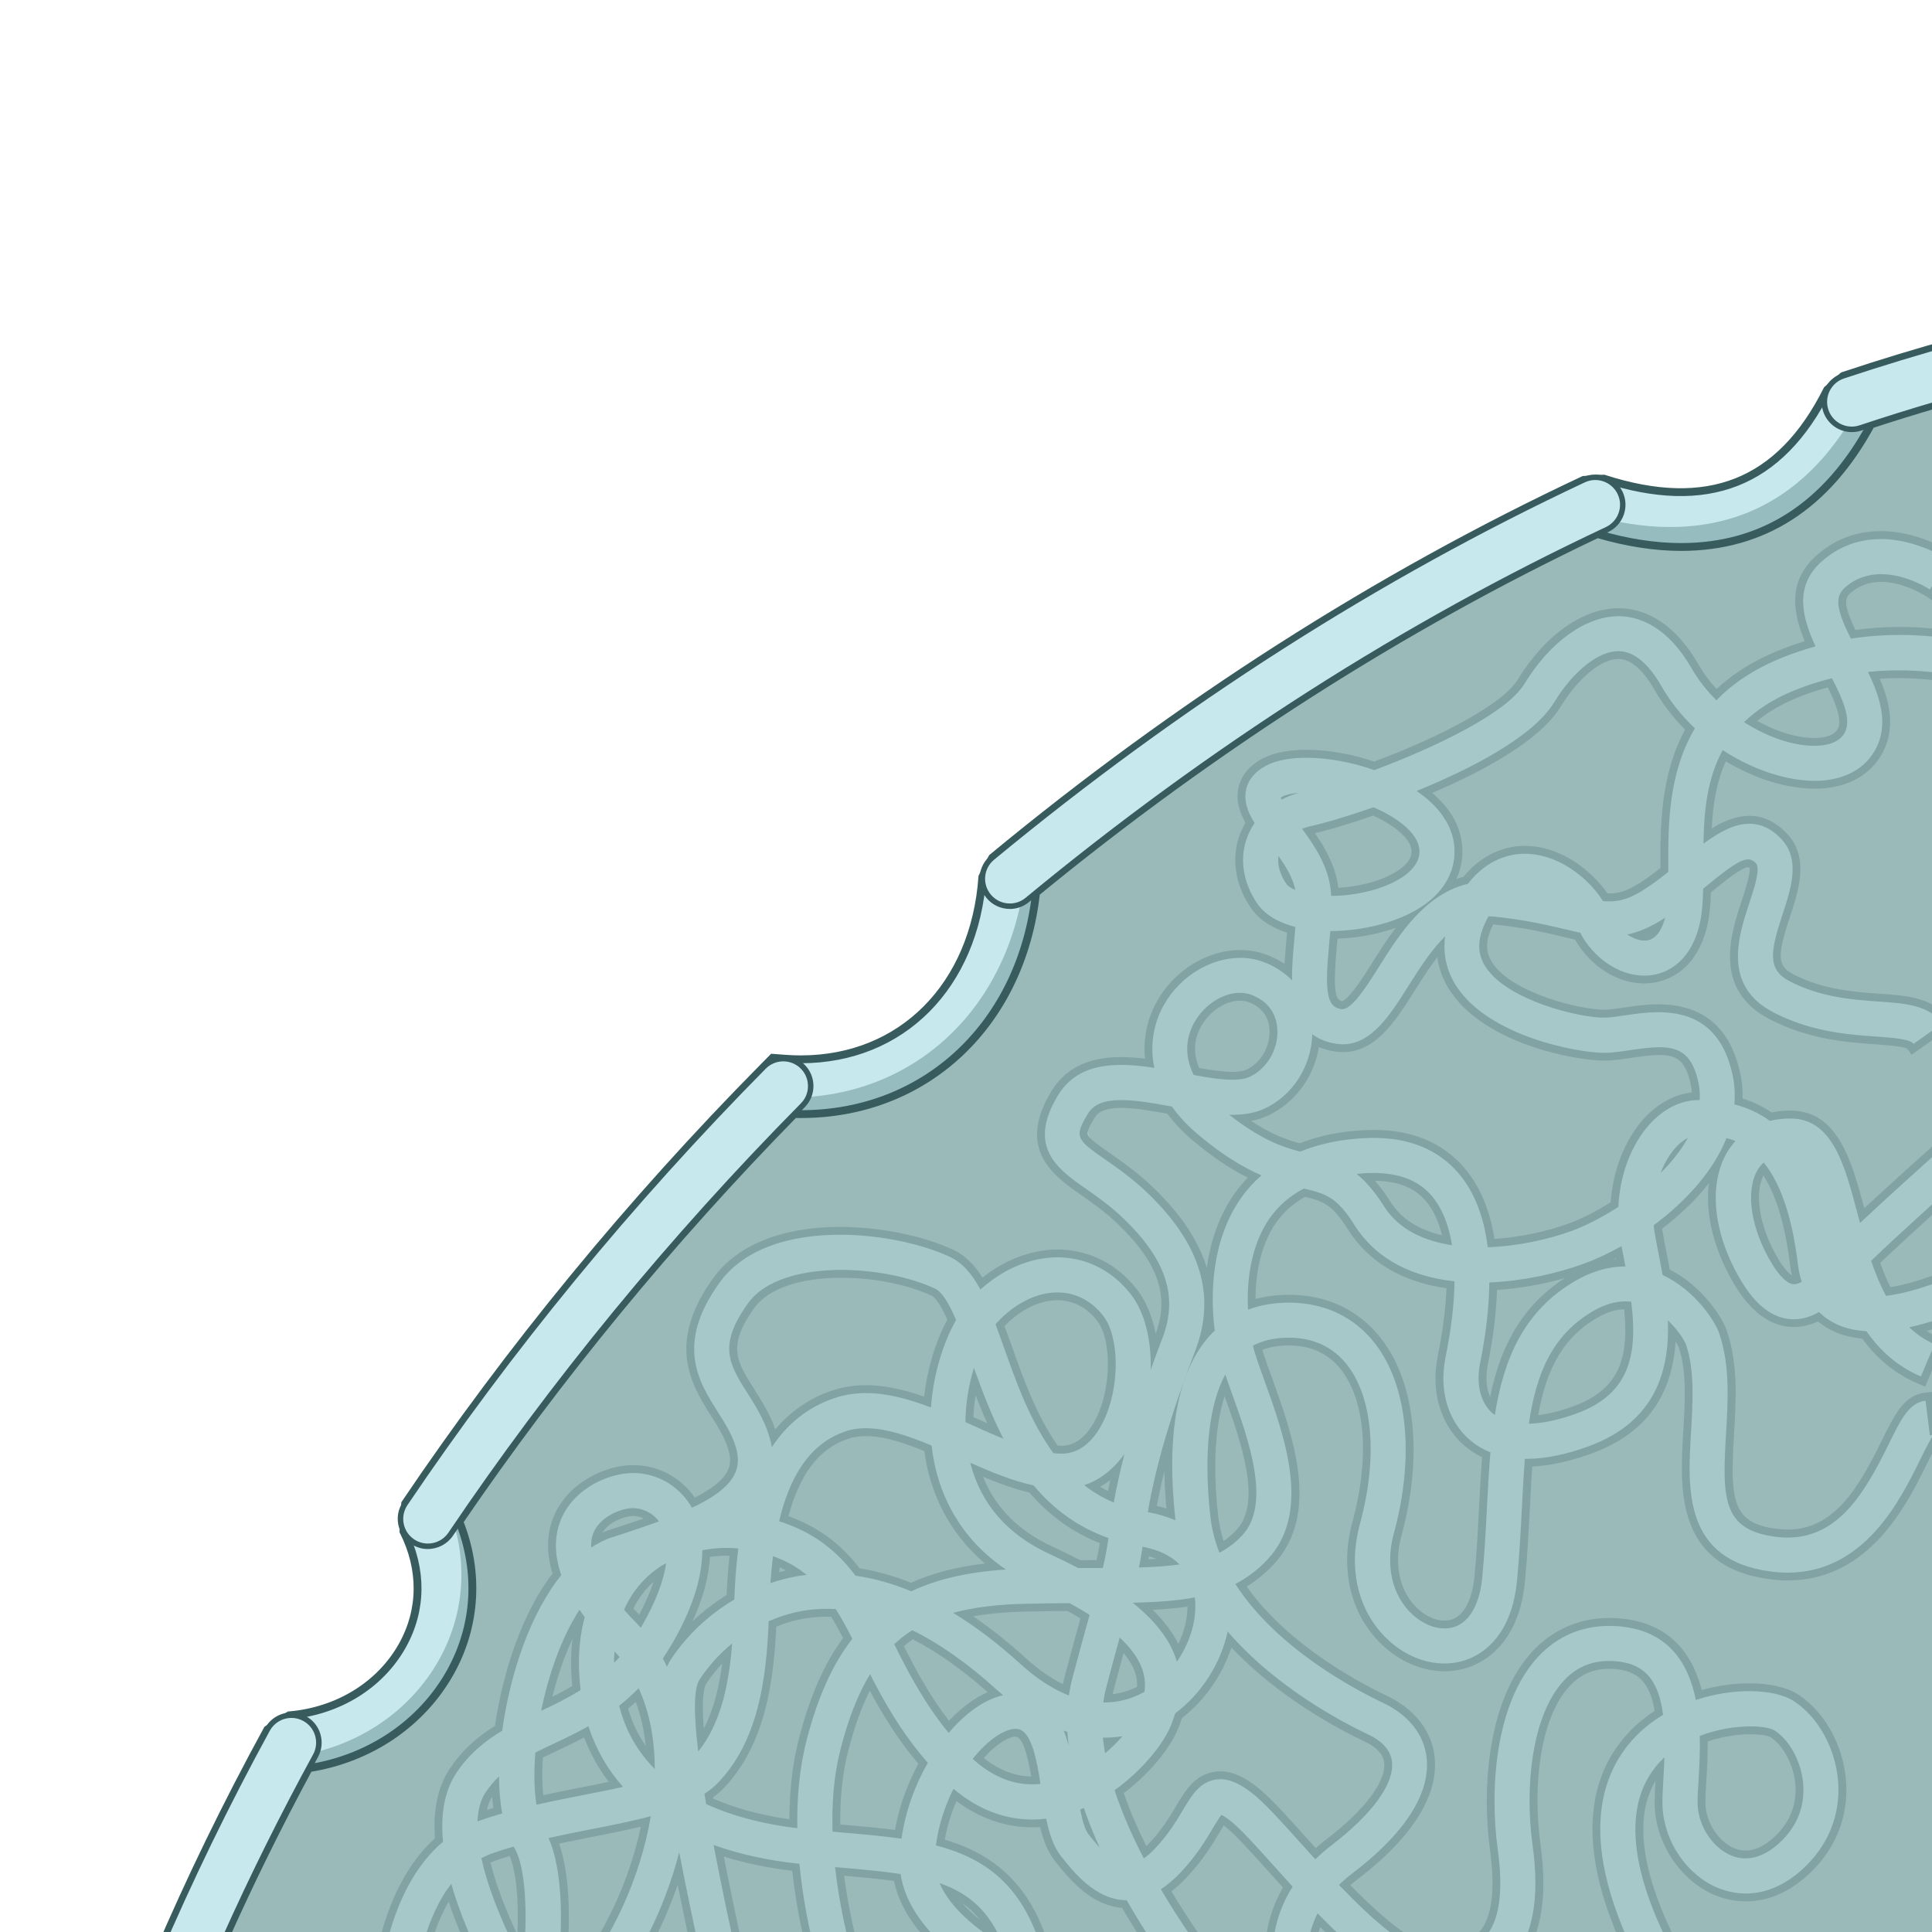 <?xml version='1.0' encoding='utf-8'?>
<ns0:svg xmlns:ns0="http://www.w3.org/2000/svg" version="1.1" viewBox="0 0 500 500">
  <ns0:defs>
    <ns0:style>
      .cls-1 {
        fill: #bfe2e8;
      }

      .cls-2 {
        fill: #385c5e;
      }

      .cls-3, .cls-4 {
        fill: #97bcbf;
      }

      .cls-5, .cls-6 {
        fill: none;
      }

      .cls-7 {
        clip-path: url(#clippath-1);
      }

      .cls-8 {
        fill: #55787c;
      }

      .cls-9 {
        fill: #c7e8ec;
      }

      .cls-10 {
        isolation: isolate;
      }

      .cls-11 {
        fill: #99bab9;
      }

      .cls-12 {
        mix-blend-mode: overlay;
        opacity: .35;
      }

      .cls-4, .cls-6 {
        stroke: #385c5e;
        stroke-miterlimit: 10;
        stroke-width: 2.03px;
      }

      .cls-13 {
        clip-path: url(#clippath);
      }
    </ns0:style>
    <ns0:clipPath id="clippath">
      <ns0:rect class="cls-5" x="-61.21" y="75.77" width="561.21" height="424.23" />
    </ns0:clipPath>
    <ns0:clipPath id="clippath-1">
      <ns0:path class="cls-4" d="M515.34,521.68l-478.72-5.9,4.16-9.75c8.34-19.52,17.9-39.18,28.42-58.43l5.63-3.67c12.62-1.06,23.57-7.81,29.3-18.05,5.15-9.21,5.25-19.72.28-29.59l.45-7.17c27.01-40.01,58.23-78.04,92.8-113.03l2.3-2.33,3.27.24c1.37.1,2.71.15,4.05.15,26.08,0,44.95-18.98,46.96-47.22l2.56-4.97c48.25-39.87,99.75-72.76,153.05-97.76l5.2-.33c26.76,8.65,45.62,1.39,57.84-23.02l4.1-3.56c9.76-3.25,19.63-6.25,29.36-8.92l8.98-2.47v435.78ZM58.11,501.84l443.04,5.46V104.6c-5.64,1.65-11.3,3.41-16.94,5.25-11.39,21.05-27.91,31.71-49.15,31.71-6.76,0-14.03-1.13-21.65-3.36-50.51,23.95-99.36,55.16-145.28,92.81-3.73,33.91-28.37,57.32-60.84,57.32-.58,0-1.16,0-1.74-.02-32.13,32.78-61.27,68.24-86.69,105.47,5.2,12.97,4.41,26.97-2.33,39.02-7.43,13.28-20.92,22.35-36.6,24.8-7.88,14.61-15.2,29.44-21.81,44.24Z" />
    </ns0:clipPath>
  </ns0:defs>
  
  <ns0:g class="cls-10">
    <ns0:g id="Layer_1">
      <ns0:g class="cls-13">
        <ns0:path class="cls-11" d="M508.25,95.2c-9.71,2.67-19.38,5.61-29,8.81-8.5,16.99-26.25,39.57-66.37,26.6-53.63,25.16-104.74,58.14-151.54,96.8-2.48,34.78-27.48,55.95-58.62,53.65-34.24,34.66-65.2,72.36-91.97,112.01,13.59,26.96-5.93,55.44-35.31,57.92-10.39,19.01-19.79,38.31-28.12,57.81l460.93,5.68V95.2Z" />
        <ns0:g>
          <ns0:path class="cls-3" d="M515.34,521.68l-478.72-5.9,4.16-9.75c8.34-19.52,17.9-39.18,28.42-58.43l5.63-3.67c12.62-1.06,23.57-7.81,29.3-18.05,5.15-9.21,5.25-19.72.28-29.59l.45-7.17c27.01-40.01,58.23-78.04,92.8-113.03l2.3-2.33,3.27.24c1.37.1,2.71.15,4.05.15,26.08,0,44.95-18.98,46.96-47.22l2.56-4.97c48.25-39.87,99.75-72.76,153.05-97.76l5.2-.33c26.76,8.65,45.62,1.39,57.84-23.02l4.1-3.56c9.76-3.25,19.63-6.25,29.36-8.92l8.98-2.47v435.78ZM58.11,501.84l443.04,5.46V104.6c-5.64,1.65-11.3,3.41-16.94,5.25-11.39,21.05-27.91,31.71-49.15,31.71-6.76,0-14.03-1.13-21.65-3.36-50.51,23.95-99.36,55.16-145.28,92.81-3.73,33.91-28.37,57.32-60.84,57.32-.58,0-1.16,0-1.74-.02-32.13,32.78-61.27,68.24-86.69,105.47,5.2,12.97,4.41,26.97-2.33,39.02-7.43,13.28-20.92,22.35-36.6,24.8-7.88,14.61-15.2,29.44-21.81,44.24Z" />
          <ns0:g class="cls-7">
            <ns0:path class="cls-9" d="M512.5,518.84l-478.72-5.93,4.16-9.81c8.34-19.64,17.9-39.42,28.42-58.79l5.63-3.69c12.62-1.07,23.57-7.86,29.3-18.17,5.15-9.27,5.25-19.84.28-29.78l.45-7.21c27.01-40.26,58.23-78.52,92.8-113.73l2.3-2.35,3.27.24c1.37.1,2.71.15,4.05.15,26.08,0,44.95-19.1,46.96-47.52l2.56-5c48.25-40.12,99.75-73.21,153.05-98.36l5.2-.33c26.76,8.71,45.62,1.4,57.84-23.16l4.1-3.58c9.76-3.27,19.63-6.29,29.36-8.98l8.98-2.48v438.47ZM55.27,498.88l443.04,5.49V99.19c-5.64,1.66-11.3,3.43-16.94,5.29-11.39,21.18-27.91,31.91-49.15,31.91-6.76,0-14.03-1.14-21.65-3.38-50.51,24.1-99.36,55.5-145.28,93.38-3.73,34.12-28.37,57.67-60.84,57.67-.58,0-1.16,0-1.74-.02-32.13,32.99-61.27,68.66-86.69,106.12,5.2,13.05,4.41,27.14-2.33,39.26-7.43,13.36-20.92,22.49-36.6,24.95-7.88,14.7-15.2,29.62-21.81,44.51Z" />
          </ns0:g>
          <ns0:path class="cls-6" d="M515.34,521.68l-478.72-5.9,4.16-9.75c8.34-19.52,17.9-39.18,28.42-58.43l5.63-3.67c12.62-1.06,23.57-7.81,29.3-18.05,5.15-9.21,5.25-19.72.28-29.59l.45-7.17c27.01-40.01,58.23-78.04,92.8-113.03l2.3-2.33,3.27.24c1.37.1,2.71.15,4.05.15,26.08,0,44.95-18.98,46.96-47.22l2.56-4.97c48.25-39.87,99.75-72.76,153.05-97.76l5.2-.33c26.76,8.65,45.62,1.39,57.84-23.02l4.1-3.56c9.76-3.25,19.63-6.25,29.36-8.92l8.98-2.47v435.78ZM58.11,501.84l443.04,5.46V104.6c-5.64,1.65-11.3,3.41-16.94,5.25-11.39,21.05-27.91,31.71-49.15,31.71-6.76,0-14.03-1.13-21.65-3.36-50.51,23.95-99.36,55.16-145.28,92.81-3.73,33.91-28.37,57.32-60.84,57.32-.58,0-1.16,0-1.74-.02-32.13,32.78-61.27,68.24-86.69,105.47,5.2,12.97,4.41,26.97-2.33,39.02-7.43,13.28-20.92,22.35-36.6,24.8-7.88,14.61-15.2,29.44-21.81,44.24Z" />
        </ns0:g>
        <ns0:g>
          <ns0:path class="cls-9" d="M110.74,400.18c-1.37,0-2.75-.39-3.97-1.21-3.25-2.19-4.11-6.6-1.91-9.85,27.01-40.01,58.23-78.04,92.8-113.03,2.76-2.79,7.25-2.81,10.04-.06,2.79,2.76,2.82,7.25.06,10.04-33.95,34.36-64.62,71.71-91.13,110.99-1.37,2.03-3.61,3.13-5.89,3.13Z" />
          <ns0:path class="cls-2" d="M110.74,400.89c-1.56,0-3.07-.46-4.36-1.34-1.73-1.17-2.9-2.94-3.3-4.98-.4-2.05.02-4.13,1.19-5.86,27.04-40.05,58.29-78.12,92.89-113.13,1.48-1.5,3.45-2.32,5.55-2.32s4.02.8,5.49,2.25c1.48,1.47,2.31,3.42,2.32,5.51.01,2.09-.79,4.05-2.25,5.53-33.92,34.33-64.56,71.64-91.05,110.89-1.45,2.15-3.88,3.44-6.48,3.44ZM202.71,274.68c-1.72,0-3.33.67-4.54,1.9-34.54,34.95-65.73,72.95-92.72,112.93-.95,1.41-1.3,3.12-.98,4.79.32,1.67,1.28,3.12,2.7,4.08,1.06.72,2.3,1.09,3.57,1.09,2.13,0,4.11-1.05,5.3-2.81,26.54-39.32,57.23-76.7,91.22-111.1,1.2-1.21,1.86-2.82,1.84-4.53-.01-1.71-.68-3.31-1.9-4.51-1.2-1.19-2.8-1.84-4.49-1.84Z" />
        </ns0:g>
        <ns0:g>
          <ns0:path class="cls-9" d="M261.33,234.52c-2.04,0-4.07-.88-5.47-2.58-2.5-3.02-2.07-7.5.95-9.99,48.25-39.87,99.75-72.76,153.05-97.76,3.54-1.67,7.78-.14,9.44,3.41,1.66,3.55.14,7.78-3.41,9.44-52.22,24.49-102.7,56.74-150.03,95.85-1.33,1.1-2.93,1.63-4.52,1.63Z" />
          <ns0:path class="cls-2" d="M261.33,235.23c-2.34,0-4.53-1.03-6.02-2.83-1.33-1.61-1.95-3.64-1.76-5.71.2-2.08,1.19-3.95,2.8-5.28,48.3-39.91,99.85-72.83,153.2-97.86,1.05-.49,2.16-.74,3.31-.74,3.02,0,5.79,1.77,7.08,4.5,1.83,3.9.14,8.56-3.75,10.39-52.17,24.47-102.6,56.69-149.88,95.75-1.4,1.16-3.16,1.79-4.97,1.79ZM412.87,124.22c-.94,0-1.85.21-2.71.61-53.25,24.97-104.69,57.83-152.9,97.67-1.31,1.09-2.13,2.62-2.29,4.32-.16,1.7.35,3.36,1.44,4.68,1.22,1.47,3.01,2.32,4.93,2.32,1.5,0,2.91-.51,4.07-1.46,47.37-39.15,97.9-71.43,150.18-95.95,3.19-1.5,4.57-5.31,3.07-8.5-1.05-2.24-3.32-3.68-5.79-3.68Z" />
        </ns0:g>
        <ns0:g>
          <ns0:path class="cls-9" d="M515.34,521.68l-478.72-5.9,4.16-9.75c8.34-19.52,17.9-39.18,28.42-58.43,1.88-3.44,6.19-4.71,9.63-2.82,3.44,1.88,4.7,6.19,2.82,9.63-8.55,15.64-16.45,31.56-23.55,47.44l443.04,5.46V104.6c-6.55,1.92-13.13,3.98-19.66,6.15-3.72,1.25-7.74-.77-8.98-4.49-1.24-3.72.77-7.74,4.49-8.98,9.76-3.25,19.63-6.25,29.36-8.92l8.98-2.47v435.78Z" />
          <ns0:path class="cls-2" d="M516.05,522.39h-.72s-479.78-5.92-479.78-5.92l4.58-10.73c8.34-19.53,17.91-39.21,28.45-58.49,1.37-2.51,4-4.07,6.86-4.07,1.3,0,2.59.33,3.74.96,3.78,2.07,5.17,6.82,3.11,10.6-8.34,15.26-16.1,30.87-23.09,46.4l441.24,5.43V105.55c-6.24,1.84-12.53,3.81-18.72,5.88-.8.27-1.63.4-2.47.4-3.36,0-6.34-2.15-7.41-5.34-1.36-4.08.86-8.51,4.94-9.88,9.8-3.26,19.69-6.27,29.4-8.93l9.88-2.71v437.43ZM37.69,515.08l476.94,5.88V86.82l-8.08,2.22c-9.68,2.66-19.55,5.66-29.33,8.91-3.34,1.11-5.16,4.74-4.04,8.08.87,2.62,3.31,4.37,6.06,4.37.68,0,1.36-.11,2.02-.33,6.51-2.17,13.13-4.24,19.68-6.16l.91-.27v404.37h-.72s-444.12-5.48-444.12-5.48l.44-.99c7.11-15.89,15.04-31.87,23.58-47.49,1.69-3.09.55-6.98-2.54-8.67-.94-.52-2-.79-3.06-.79-2.34,0-4.49,1.28-5.61,3.33-10.51,19.24-20.06,38.88-28.39,58.37l-3.75,8.78Z" />
        </ns0:g>
        <ns0:g id="chromatin" class="cls-12">
          <ns0:path class="cls-1" d="M191.53,592.98l.85-.42-.55-.84c1.35-.96,3.04-6.24-.81-30.69-2.55-16.21-6.7-35.68-9.73-49.9-2.24-10.51-4.1-19.36-5.69-27.36-3.94,13.1-10.56,25.74-18.48,35.2l-.65.78-8.52-7.13.65-.78c8.78-10.48,15.8-25.84,18.54-40.43-4.26,1.08-8.9,2.01-14.39,3.08-3.65.71-6.66,1.33-9.38,1.92,5.55,14.4,2.36,42.77-3.97,61.49-4.57,13.51-10.51,21.77-17.65,24.54l-.95.37-4.01-10.36.95-.37c3.65-1.42,7.92-8.21,11.14-17.74,1.44-4.26,2.66-8.91,3.64-13.86l-1.21.76-.54-.86c-1.66-2.62-9.85-15.97-14.36-30.58-7.12,10.58-8.17,25.75-8.18,25.9l-.06,1.01-11.09-.61.06-1.01c.06-1.06,1.6-25.92,16.48-38.9-.61-7.26.6-13.25,3.59-17.8,2.89-4.41,6.66-7.95,11.84-11.1,1.06-7.51,3.01-15.31,5.51-22.01,2.64-7.09,5.86-13.09,9.58-17.84-1.66-5.05-1.7-9.75-.12-13.98,3.1-8.31,11.76-12.67,18.49-13.19.47-.04.93-.05,1.39-.05,6.3,0,12.13,3.25,15.58,8.69,8.21-4.02,11.29-7.89,10.29-12.84-.72-3.58-2.73-6.76-4.86-10.12-4.82-7.61-11.43-18.04.51-34.58,5.96-8.26,17.31-12.81,31.97-12.81,10.11,0,21.16,2.22,28.84,5.8,3.02,1.41,5.51,3.91,7.79,7.81,5.93-5.02,12.88-7.76,19.71-7.76.32,0,.64,0,.96.02,7.28.28,13.92,3.76,18.69,9.8,2.88,3.65,4.72,8.95,5.29,15,.41-1.11.82-2.18,1.23-3.24,3.96-10.3.93-19.51-9.81-29.87-3.31-3.19-6.66-5.54-9.61-7.6-7.2-5.04-16.13-11.28-7.55-25.5,3.42-5.66,9.06-8.42,17.23-8.42,2.19,0,4.55.18,7.35.57-.84-5.45.19-11,2.96-15.79,4.38-7.59,12.45-12.49,20.54-12.49,2.19,0,4.29.37,6.25,1.09,2.28.84,4.33,2,6.13,3.45.07-2.75.32-5.48.53-7.77l.03-.38c.08-.87.16-1.74.23-2.61-4.43-1.27-7.68-3.39-9.66-6.29-3.99-5.86-4.91-12.59-2.52-18.47.41-1.01.91-1.99,1.5-2.91-1.32-2.24-2.75-5.43-1.97-8.92.66-2.91,2.6-5.23,5.79-6.88,2.66-1.38,6.39-2.11,10.79-2.11,5.48,0,11.71,1.11,17.56,3.12,15.53-5.8,33.54-14.49,37.92-21.67,6.92-11.33,16.42-18.1,25.39-18.1,5.39.07,13.12,2.57,19.72,14.07,1.46,2.55,3.32,4.99,5.52,7.27,4.33-4.25,9.81-7.74,16.31-10.4,2.56-1.04,5.16-1.95,7.93-2.76-3.05-6.86-5.18-15.29,2.17-21.94,4.54-4.1,9.94-6.18,16.03-6.18,9.53,0,17.51,5.1,18.39,5.68l.85.56-6.15,9.25-.85-.56c-.23-.16-5.81-3.8-12.05-3.8-3.4,0-6.35,1.11-8.76,3.29-2.09,1.88-1.73,4.66,1.52,11.27,3.95-.57,8-.86,12.05-.86,23.02,0,40.16,9.34,40.88,9.74l.89.49-5.39,9.71-.89-.48c-.15-.08-15.35-8.26-35.7-8.26-2.16,0-4.32.09-6.45.28,2.73,5.95,4.77,12.75,1.53,19.23-2.83,5.65-8.57,8.89-16.16,9.1-.24,0-.47,0-.71,0-7.31,0-15.79-2.73-23.41-7.52-3.3,6.55-4.11,14.01-4.31,20.75,3.11-2.13,6.9-4.17,10.83-4.17,3.27,0,6.29,1.43,8.98,4.26,5.45,5.72,2.86,13.57.57,20.49-3.32,10.06-3.57,13.6,1.35,16.14,7.94,4.1,16.01,4.67,22.5,5.12,7.33.51,13.65.95,17.32,6.15l.59.83-9.08,6.41-.59-.83c-.63-.89-6.07-1.27-9-1.47-7.11-.5-16.84-1.18-26.83-6.33-14.14-7.29-9.55-21.19-6.81-29.5.84-2.54,2.79-8.45,1.93-9.35-.44-.46-.81-.65-1.27-.65-1.73,0-5.14,2.54-10.46,6.94l-.16.13c-.07,2.93-.27,6.27-1.02,9.26-2.9,11.6-10.78,13.45-14.03,13.71-.4.03-.79.05-1.19.05-6.66,0-13.54-4.5-17.28-11.24-1.17-.25-2.36-.53-3.61-.83-4.53-1.07-10.17-2.41-17.87-3.19-.32-.03-.64-.05-.97-.06-.33.66-.63,1.31-.9,1.96-1.57,3.79-1.41,6.78.53,9.67,5.44,8.14,23.51,12.53,29.7,12.53,1.4,0,3.33-.29,5.37-.59,2.45-.37,5.46-.81,8.65-.81,11.23,0,18.09,5.96,20.38,17.71.39,2.01.53,4.11.41,6.39,3.03.88,5.83,2.2,8.33,3.94,1.63-.36,3.34-.54,5.1-.54,11.66,0,14.92,12.33,18.37,25.38.07.25.13.51.2.76,6.62-6.18,15.17-13.86,17.75-16.17l.76-.68.75.7,6.74,7.52-.76.68c-1.59,1.43-15.18,13.62-21.73,19.93.99,2.85,2.05,5.38,3.23,7.68,12.96-1.79,32.66-12.03,45.7-20.93l.84-.57,6.27,9.17-.84.57c-2.54,1.74-24.75,16.66-44.34,21.54,1.52,1.22,3.1,2.17,4.79,2.89l.94.39-4.32,10.23-.94-.39c-5.69-2.4-10.36-6.22-14.25-11.65-2.78-.22-5.27-.81-7.39-1.78-1.65-.75-3.16-1.73-4.49-2.93-2.13,1.11-4.22,1.65-6.36,1.65-.31,0-.62-.01-.93-.04-5.04-.38-9.56-3.8-13.41-10.16-6.5-10.71-8.48-22.09-5.54-30.71-4.35,6.87-10.37,12.31-15.3,16.02.02.21.04.41.07.61.27,1.79.67,3.79,1.08,5.91l.05.25c.31,1.55.63,3.22.94,4.96,8.55,4.19,13.6,12.21,14.71,15.5,2.88,8.49,2.33,17.61,1.8,26.43-.99,16.47-.89,23.81,11.82,25.49,1.06.14,2.1.21,3.1.21,12.62,0,19.15-11.16,25.25-23.59,3.2-6.52,5.52-11.23,10.32-11.83l1.01-.12,1.16,9.29,1,1.12c-.64.59-2.49,4.34-3.48,6.36-5.16,10.5-14.69,29.89-35.24,29.89-1.49,0-3.03-.1-4.58-.31-23.5-3.11-22.32-22.78-21.46-37.14.47-7.77.95-15.8-1.23-22.23-.17-.48-1.08-2.15-2.69-4.04-.13,15.63-7.07,25.76-21.15,30.93-5.81,2.13-11.18,3.25-15.98,3.33-.3,3.98-.52,8.23-.71,12.01-.31,6.02-.63,12.25-1.25,18.67-1.4,14.41-8.91,19.39-13.25,21.08-2.07.8-4.27,1.21-6.56,1.21-5.26,0-10.56-2.16-14.91-6.08-8.27-7.45-11.24-19.12-7.94-31.23,4.56-16.75,3.44-31.78-3-40.21-3.45-4.52-8.31-6.8-14.44-6.8-3.11,0-5.76.52-8.08,1.58.13.48.25.9.37,1.28.65,2.07,1.53,4.51,2.38,6.87,5.26,14.58,12.46,34.56.67,47.24-2.31,2.49-4.84,4.49-7.7,6.1,10.52,15.7,29.4,25.79,37.14,29.44,7.01,3.31,11.25,8.71,11.94,15.19.7,6.64-2.14,17.36-19.64,30.71-.9.69-1.77,1.42-2.63,2.21,10.71,11.08,18.28,16.54,23.14,16.69.33,0,.67.01,1,.01,5.37,0,9.12-1.26,11.46-3.86,3.49-3.89,4.52-11.24,3.04-21.86-2.18-15.76-.68-38.51,10.71-50.75,5.06-5.44,11.69-8.32,19.16-8.32.65,0,1.31.02,1.97.07,11.36.74,18.48,7.07,21.19,18.82,4.31-1.3,8.81-1.99,13.08-1.99,5.02,0,9.28.96,11.98,2.69,6.6,4.23,11.31,12.69,12.01,21.55.72,9.12-2.76,17.58-9.8,23.84-4.71,4.19-9.79,6.31-15.09,6.31-3.27,0-5.99-.84-7.69-1.55-8.25-3.44-14.37-12.36-14.88-21.7-.12-2.09.04-4.7.23-7.71.05-.91.1-1.79.14-2.64-9.07,10.7-6.63,28.82,7.14,52.63l.51.88-9.62,5.56-.51-.88c-21.97-37.99-14.08-57.9-3.6-67.92,1.71-1.63,3.64-3.12,5.76-4.45-1.18-8.21-4.67-11.92-11.57-12.37-.44-.03-.87-.04-1.29-.04-4.4,0-8,1.56-10.99,4.77-8.18,8.79-9.83,27.26-7.83,41.66,1.97,14.22.07,24.3-5.79,30.82-4.5,5-11.1,7.54-19.6,7.54-.48,0-.97,0-1.47-.02-9.97-.32-20.87-9.96-29.48-18.74-4.51,10.28.68,19.3.91,19.69l.52.88-9.57,5.64-.52-.88c-3.68-6.24-7.59-20.29.64-33.87-1.38-1.52-2.74-3.03-4.06-4.5-4.66-5.19-9.04-10.06-11.56-11.98-.52-.4-.94-.68-1.26-.88-.52.76-1.15,1.83-1.65,2.66-1.85,3.09-4.38,7.33-8.62,11.77-1.39,1.46-2.85,2.73-4.34,3.79,9.05,15.17,18.59,26.49,18.68,26.6l.66.77-8.47,7.19-.66-.78c-.46-.54-11.31-13.39-21.01-30.23-8.16-.4-13.8-7.51-17.17-11.76-1.72-2.17-2.93-5.05-3.87-9.25-.93.08-1.86.13-2.79.13-7.15,0-13.89-2.48-20.05-7.37-1.86,3.95-3.15,8.16-3.77,12.3,15.67,4.32,24.21,13.87,28.4,31.75,1.44.61,2.81,1.15,3.97,1.56l.96.34-3.68,10.48-.96-.34c-.38-.13-3.81-1.36-8.48-3.57l-1.43.23s-.16-1-.16-1c-10.23-5.07-27.07-15.51-29.78-30.39-4.32-.63-9.07-1.06-14.76-1.55l-.17-.02c1.93,16,6.57,29.04,6.62,29.17l.35.96-10.44,3.8-.35-.95c-.23-.63-5.62-15.54-7.5-34.03-7.14-.79-13.86-2.22-19.96-4.25,1.95,10.07,4.17,20.48,6.14,29.73,13.04,61.14,17.13,86.66,4.81,92.82l-.91.45-4.51-9.03ZM125.74,481.46c1.99,8.5,5.96,17.31,8.94,23.17.85-11.48.01-21.38-2.22-25.53-1.88.55-3.58,1.1-5.18,1.68-.53.19-1.03.42-1.53.68ZM245.29,489.27c2.78,4.6,7.6,8.59,12.06,11.58-2.78-5.48-6.63-9.18-12.06-11.58ZM440.93,449.95c.08,4.03-.15,7.76-.33,10.79-.16,2.57-.3,5-.22,6.46.28,5.15,3.67,10.22,8.06,12.05,1.08.45,2.2.68,3.32.68,2.58,0,5.21-1.17,7.81-3.49,5.61-4.98,6.41-10.73,6.1-14.66-.42-5.35-3.27-10.72-6.93-13.07-.66-.42-2.55-.91-5.71-.91-2.35,0-6.96.29-12.1,2.15ZM315.81,459.45c3.42,0,6.39,1.93,8.6,3.62,3.35,2.56,7.65,7.34,13.08,13.39.94,1.05,1.93,2.15,2.95,3.28,1.18-1.1,2.3-2.04,3.45-2.92,10.15-7.74,15.88-15.49,15.33-20.71-.27-2.55-2.17-4.68-5.64-6.31-6.63-3.13-23.01-11.73-35.37-25.41-2.13,7.74-6.87,14.81-13.23,19.68-.29.92-.62,1.84-.97,2.74-2.1,5.34-7.83,12.06-14.38,16.91,1.66,4.94,3.91,10.21,6.72,15.71.61-.5,1.19-1.04,1.76-1.64,3.38-3.54,5.45-7,7.11-9.79,2.31-3.87,4.49-7.52,8.91-8.37.55-.11,1.11-.16,1.68-.16ZM218.4,473.27c4.68.41,9.51.82,14.05,1.44,1.01-6.3,3.22-12.62,6.43-18.37-6.19-7.22-10.44-14.55-13.77-20.96-2.61,4.7-4.78,10.47-6.61,17.58-1.52,5.91-2.21,12.68-2.05,20.14l1.94.17ZM183.65,466.16c6.25,2.81,13.53,4.76,21.67,5.82-.06-7.94.76-15.26,2.43-21.78,2.83-11,6.64-19.58,11.64-26.2-1.35-2.63-2.52-4.74-3.66-6.58-.58-.02-1.15-.04-1.73-.04-1.62,0-3.2.1-4.7.29-3.06.39-6.22,1.26-9.38,2.59-.61,14.46-2.74,30.62-13.27,41.71-.86.91-1.9,1.79-3.24,2.73.08.48.16.96.24,1.45ZM128.19,462.22c-.61.72-1.18,1.46-1.7,2.26-.93,1.42-1.52,3.21-1.78,5.42,1.25-.43,2.6-.86,4.1-1.3-.33-1.98-.54-4.12-.63-6.37ZM139.52,454.21c-.31,4.31-.25,8.29.18,11.62,3.74-.83,7.45-1.57,10.93-2.25,3.05-.6,5.95-1.16,8.74-1.77-3.31-4.02-5.88-8.58-7.65-13.6-2.7,1.47-5.4,2.76-8.14,4.05-1.25.58-2.67,1.26-4.05,1.94ZM253.14,455.08c4.42,3.78,9.14,5.69,14.04,5.69.31,0,.61,0,.92-.02-.67-4.25-1.97-11.32-4.58-12.21-.21-.07-.45-.11-.71-.11-1.17,0-2.84.68-4.57,1.88-1.67,1.16-3.42,2.8-5.1,4.77ZM161.39,441.82c1.37,5.02,3.71,9.49,6.99,13.34-.27-6.07-1.42-11.6-3.44-16.47-1.11,1.07-2.28,2.11-3.55,3.14ZM286.56,450.69c.04.35.09.71.15,1.08.4-.37.8-.75,1.18-1.14-.44.03-.88.05-1.33.06ZM188.25,427.74c-2.44,2.25-4.57,4.75-6.34,7.47-.85,1.3-1.58,5.04-.49,15.38,3.63-5.48,5.83-12.86,6.83-22.85ZM232.68,425.75c3.42,6.86,7.26,14.1,12.87,21.15,2.07-2.31,4.21-4.24,6.39-5.74,1.85-1.28,3.72-2.24,5.57-2.89-.07-.06-.14-.12-.21-.19-7.17-6.52-14.28-11.57-21.14-15.01-1.18.78-2.33,1.66-3.47,2.68ZM150.02,418.43c-1.87,3.11-3.57,6.71-5.06,10.71-1.4,3.77-2.57,7.74-3.49,11.82,2.61-1.25,5.17-2.55,7.69-4.1-.3-2.75-.42-5.36-.35-7.97.09-3.46.56-6.88,1.4-10.18-.07-.09-.14-.19-.21-.28ZM290.3,425.73c-.98,3.57-2,7.34-3.09,11.48-.19.72-.35,1.48-.5,2.35,3-.14,5.86-.93,8.53-2.37.38-3.92-1.2-7.61-4.94-11.47ZM249.24,417.8c5.16,3.32,10.37,7.37,15.53,12.06,3.65,3.32,7.37,5.83,11.06,7.47.19-1.09.4-2.06.64-2.97,1.57-5.91,2.99-11.15,4.34-15.98-1.34-.84-2.77-1.67-4.25-2.48-2.96.01-6.84.04-11.1.15-6.28.15-11.61.72-16.21,1.75ZM295.84,415.72c4.4,3.89,7.37,7.84,9.02,11.99,2.47-4.19,3.69-8.83,3.45-13.11-3.45.58-7.41.94-12.47,1.12ZM182.75,402.05c-.19,6.96-2.77,14.82-7.67,23.38-.21.37-.43.74-.65,1.11,3.91-5.21,8.91-9.72,14.61-13.17.12-2.98.34-7.18.89-11.71-.72-.04-1.43-.07-2.12-.07-1.57,0-3.19.15-5.06.46ZM333.55,336.11c9.64,0,17.68,3.86,23.26,11.17,8.53,11.16,10.35,29.8,4.89,49.87-2.17,7.98-.43,15.48,4.65,20.06,2.31,2.08,4.96,3.23,7.45,3.23.91,0,1.77-.16,2.56-.46,3.4-1.32,5.6-5.51,6.21-11.8.6-6.16.91-12.26,1.22-18.17.25-4.82.48-9.19.84-13.48-1.82-.81-3.47-1.84-4.9-3.07-5.95-5.11-8.44-13.44-6.65-22.3,1.39-6.87,2.17-13.14,2.3-18.63-11.77-1.49-20.44-6.53-25.76-15-4.32-6.88-6.97-7.64-12.05-8.84-3.36,1.84-6.1,4.24-8.14,7.16-4.93,7.04-5.62,16.14-5.5,21.69,2.99-.95,6.21-1.43,9.61-1.43h0ZM162.71,416.44c.61.69,1.36,1.5,2.18,2.34.25.26.5.52.75.78,2.6-4.6,4.42-9.02,5.34-12.95-3.61,2.51-6.39,5.81-8.27,9.84ZM221.94,406.84c4.56.69,9.22,1.99,13.87,3.88,6.04-2.8,13.16-4.54,21.68-5.32-10.99-8.37-15.17-19.07-16.72-26.8-.25-1.22-.45-2.49-.61-3.77-4.8-2-10.84-4.18-16.08-4.18-1.78,0-3.43.25-4.9.74-8.02,2.69-13.37,9.77-16.34,21.64,1.22.42,2.44.9,3.63,1.42,6.18,2.72,11.11,6.66,15.47,12.39ZM200.9,404.16c-.14,1.28-.27,2.64-.39,4.12,1.96-.6,3.83-1.05,5.64-1.36-1.32-.9-2.69-1.65-4.16-2.3-.38-.16-.74-.32-1.1-.46ZM252.67,380.35c2.97,9.34,9.52,16.38,19.49,20.94,2.46,1.13,4.8,2.27,7.14,3.5h5.3c.43-1.8.75-3.5,1.14-6.08-7.27-2.71-13.58-7.21-18.78-13.37-4.81-1.09-9.67-2.98-14.29-4.99ZM296.54,401.51c-.19,1.18-.36,2.18-.54,3.1,2.59-.1,4.82-.24,6.81-.45-1.72-1.2-3.82-2.08-6.27-2.64ZM316.93,358.38c-3.33,7.79-4.28,19.38-2.72,33.75.3,2.76.94,5.52,1.9,8.25,1.74-1.02,3.26-2.25,4.65-3.74,7.18-7.73,1.31-24.02-2.98-35.91-.29-.81-.57-1.58-.84-2.34ZM163.84,391.31c-.16,0-.32,0-.47.02-2.86.23-7.54,2.24-8.95,6.01-.15.4-.25.83-.32,1.31,1.36-.76,2.63-1.33,3.87-1.73,4.18-1.34,7.73-2.53,10.8-3.64-1.96-1.81-4.21-1.98-4.94-1.98ZM298.22,390.51c1.68.34,3.28.8,4.79,1.35-.71-7.2-.85-13.74-.41-19.61-1.94,6.59-3.4,12.64-4.38,18.25ZM282.69,384.64c1.55,1.08,3.14,1.99,4.79,2.76.42-2.29.93-4.68,1.51-7.14-1.91,1.91-4.02,3.38-6.3,4.39ZM273.16,375.11c.53.05,1.07.08,1.58.08,5.06,0,8.2-4.29,9.94-7.89,4.04-8.34,4.03-21.08-.03-26.21-2.77-3.5-6.36-5.44-10.39-5.59-.22-.01-.43-.02-.64-.02-5.04,0-10.43,2.71-14.83,7.43.64,1.74,1.29,3.54,1.96,5.43,3.1,8.75,6.6,18.66,12.41,26.75ZM217.73,329.66c-11.06,0-19.55,2.98-23.3,8.18-7.54,10.45-4.75,14.85-.13,22.14,2.19,3.46,4.64,7.32,5.95,12.08,4.06-5.38,9.23-9.14,15.4-11.21,2.65-.89,5.51-1.34,8.48-1.34,4.65,0,9.73,1.06,15.9,3.32.73-7.65,2.98-15.31,6.27-21.28-.85-1.96-2.8-6.24-4.76-7.15-6.37-2.97-15.27-4.75-23.81-4.75ZM252.13,367.95c1.76.79,3.59,1.61,5.42,2.4-2.07-4.32-3.81-8.72-5.37-12.97-.79,3.33-1.23,6.73-1.3,10.01l1.25.56ZM420.64,337.82c-2.52,0-5.07.77-7.8,2.36-8.93,5.18-13.75,13.36-15.98,27.21,3.24-.24,6.9-1.1,10.89-2.56,13.09-4.81,14.95-14.26,13.49-26.98-.2,0-.41-.01-.61-.01ZM386.44,332.88c-.15,6.25-.96,13.04-2.42,20.22-.35,1.75-1.17,7.43,2.14,11.14,2.94-16.51,9.49-26.94,21.09-33.67,3.98-2.31,8.08-3.58,12.18-3.8,0,0-.37-1.92-.52-2.71-2.93,1.58-5.77,2.88-8.46,3.87-7.42,2.73-16.11,4.52-24.01,4.95ZM290.17,285.71c-4.03,0-6.49.96-7.74,3.02q-3.22,5.33,4.38,10.64c3.13,2.19,7.02,4.91,10.98,8.72,12.7,12.24,17.24,24.62,13.81,37.72.23-.28.46-.55.7-.81.32-.36.66-.69,1-1.02-.97-8.03-1.24-22.72,7.02-34.51,1.23-1.76,2.68-3.44,4.3-5-4.87-2.3-9.78-5.53-14.96-9.84-2.76-2.3-5.11-4.77-6.97-7.33-5.11-.96-9.21-1.59-12.53-1.59ZM456.36,302.42c-.27.32-.51.66-.71,1.02-2.94,5.23-1.43,14.49,3.77,23.06,2.1,3.47,3.88,4.78,4.76,4.85.05,0,.09,0,.13,0,.22,0,.47-.05.74-.15-.37-1.32-.61-2.56-.76-3.83-1.35-11.21-4.01-19.6-7.93-24.95ZM355.52,293.45c9.67,0,17.31,3.19,22.69,9.48,4.01,4.69,6.6,11,7.69,18.77,6.84-.33,14.33-1.85,20.71-4.2,3.35-1.23,7.31-3.27,11.21-5.76.48-8.21,3.42-15.94,8.12-21.27,3.65-4.15,8.34-6.6,12.94-6.8,0-1.07-.07-2-.25-2.88-1.43-7.34-4.44-8.77-9.15-8.77-2.19,0-4.81.36-7.3.73-2.47.37-4.8.72-7.03.72-6.99,0-30.13-4.3-38.93-17.47-2.24-3.35-3.38-7.01-3.41-10.91-2.38,2.76-4.74,6.29-7.43,10.57-4.83,7.68-9.81,15.62-17.85,15.62-.59,0-1.21-.05-1.82-.13-1.95-.29-3.68-.86-5.19-1.7-.83,8-5.73,15.1-12.85,18.39-1.91.89-4.08,1.42-6.59,1.6,6.45,4.68,11.19,6.42,15.34,7.52,5.03-2.01,10.72-3.17,16.91-3.45.74-.04,1.48-.05,2.2-.05ZM353.53,304.62c1.91,1.86,3.72,4.17,5.49,6.99,3.07,4.88,8.28,8.04,15.5,9.41-.91-4.58-2.5-8.23-4.75-10.86-3.22-3.76-7.94-5.59-14.45-5.59-.49,0-1,.01-1.51.03-.09,0-.19,0-.28.01ZM447.43,295.82s.02-.03.03-.04c0,0,0,0-.01,0l-.02.05ZM309.63,277.3c3.1.56,6.55,1.11,9.31,1.11,1.75,0,3.12-.22,4.06-.66,4.07-1.88,6.77-6.48,6.58-11.18-.09-2.25-1.01-6.3-6.17-8.2-.77-.28-1.62-.42-2.51-.42-4,0-8.45,2.86-10.82,6.96-2.24,3.88-2.39,8.15-.45,12.39ZM344.97,244.64c-1.08,11.74-.57,15.08,2.34,15.5h0c2.12,0,6.37-6.77,8.65-10.4,2.36-3.75,5.12-8.14,8.55-12.06-2.25,1.06-4.77,1.95-7.53,2.66-3.82.98-7.87,1.52-11.77,1.59-.06.71-.24,2.71-.24,2.71ZM423.97,242.12c.58.19,1.14.29,1.64.29.09,0,.17,0,.25,0,1.42-.11,2.41-1.19,3.11-2.52-1.7.95-3.36,1.69-5,2.24ZM415.44,232.21c.38.03.75.04,1.1.04,2.82,0,5.24-.85,8.63-3.05,2.04-1.32,3.94-2.77,5.57-4.06v-.94c-.03-10.05-.08-23.73,6.63-35.56-3.31-3.22-6.1-6.79-8.31-10.64-3.21-5.59-6.63-8.44-10.18-8.49h0c-4.9,0-11.07,5.02-15.81,12.78-5.56,9.1-21.4,17.21-34.36,22.62,7.9,6.05,9.11,12.52,8.68,17-.27,2.76-1.22,5.33-2.78,7.65,1.48-.74,3.05-1.33,4.72-1.75,5.42-6.81,11.83-7.87,15.19-7.89h.12c8.81,0,16.73,6.1,20.82,12.28ZM338.61,215c3.27,4.53,6.21,9.51,6.8,15.3.02.18.04.35.05.53,2.9-.07,5.85-.49,8.78-1.24,5.31-1.36,11.67-4.46,12.08-8.73.32-3.25-2.84-6.11-5.54-7.94-1.58-1.07-3.38-2.04-5.35-2.91-7.15,2.49-13.04,4.16-15.73,4.72-.37.08-.73.17-1.09.27ZM453.02,186.74c5.52,3.32,11.57,5.27,16.38,5.27.2,0,.4,0,.6-.01,2.35-.07,5.39-.63,6.55-2.97,1.45-2.9-.69-7.8-2.99-12.31-3.05.78-6.02,1.76-8.85,2.92-4.66,1.91-8.5,4.23-11.7,7.1Z" />
          <ns0:path class="cls-8" d="M486.65,139.49c9.39,0,17.32,5.18,17.82,5.51l-5.02,7.56c-.36-.24-6.15-3.97-12.62-3.97-3.17,0-6.51.9-9.44,3.55-2.83,2.55-1.79,6.34,1.62,13.14,4.36-.67,8.59-.96,12.63-.96,22.68,0,39.4,9.07,40.38,9.61l-4.41,7.94c-.21-.12-15.6-8.39-36.19-8.39-2.58,0-5.26.13-7.99.42,3.11,6.44,5.33,13.29,2.16,19.64-2.65,5.3-8.08,8.34-15.28,8.54-.23,0-.45,0-.68,0-7.01,0-15.8-2.7-23.79-7.95-4.07,7.41-4.86,15.91-4.98,24.21,3.89-2.88,7.91-5.16,11.89-5.16,2.79,0,5.56,1.12,8.24,3.94,5.03,5.28,2.54,12.82.35,19.47-3.22,9.75-4.01,14.34,1.85,17.37,8.14,4.2,16.33,4.77,22.91,5.23,7.06.49,13.15.92,16.54,5.72l-7.42,5.24c-.9-1.28-5.61-1.61-9.76-1.9-7.02-.49-16.64-1.16-26.44-6.22-13.37-6.89-9.12-19.76-6.31-28.28,1.33-4.02,2.98-9.02,1.7-10.37-.59-.62-1.21-.97-2.01-.97-1.93,0-4.9,2.04-11.1,7.17-.16.13-.35.28-.52.42-.07,3.5-.29,6.69-1,9.51-2.74,10.96-10.09,12.71-13.12,12.95-.37.03-.74.04-1.11.04-6.51,0-13.11-4.48-16.61-11.12-1.31-.28-2.64-.59-4.05-.92-4.57-1.08-10.24-2.43-18.01-3.21-.54-.06-1.08-.08-1.6-.08-.03,0-.06,0-.09,0-.43.8-.84,1.65-1.23,2.59-1.69,4.09-1.49,7.46.62,10.63,5.73,8.56,24,12.98,30.54,12.98,1.48,0,3.46-.3,5.55-.61,2.38-.36,5.35-.8,8.47-.8,7.85,0,16.64,2.81,19.38,16.89.46,2.35.52,4.67.34,6.96,3.09.8,6.21,2.12,9.18,4.27,1.66-.4,3.44-.61,5.31-.61,10.88,0,14.04,11.96,17.38,24.63.21.79.42,1.6.64,2.41,7.46-7.01,18.44-16.85,19.04-17.38l6.06,6.76c-.17.15-15.53,13.91-22.22,20.41,1.07,3.17,2.33,6.23,3.83,9.06,13.67-1.6,34.47-12.74,46.84-21.19l5.12,7.49c-3.35,2.29-26.27,17.6-45.93,21.84,1.89,1.79,4.03,3.3,6.55,4.36l-3.53,8.36c-6.14-2.59-10.64-6.76-14.1-11.7-2.72-.17-5.27-.7-7.52-1.72-1.53-.69-3.2-1.72-4.75-3.25-1.98,1.14-4.15,1.88-6.52,1.88-.28,0-.57-.01-.86-.03-4.7-.36-8.94-3.61-12.62-9.67-7.25-11.95-8.76-24.69-3.94-33.25.66-1.17,1.45-2.21,2.32-3.17-.78-.32-1.56-.57-2.32-.77-3.47,8.7-10.72,16.53-18.83,22.54.04.41.06.83.12,1.24.29,1.89.7,3.97,1.14,6.2.33,1.7.69,3.53,1.03,5.45,8.37,3.9,13.54,11.84,14.66,15.13,2.82,8.31,2.27,17.34,1.75,26.07-1,16.65-.88,24.73,12.7,26.53,1.12.15,2.19.22,3.23.22,13.12,0,19.9-11.4,26.17-24.16,3.18-6.47,5.28-10.73,9.54-11.27l1.13,9.01c.67-.08,1.12-.37,1.23-.48-.79.73-2.5,4.2-3.75,6.74-5.13,10.43-14.4,29.24-34.29,29.24-1.43,0-2.91-.1-4.44-.3-22.56-2.98-21.46-21.33-20.57-36.07.47-7.86.96-15.99-1.29-22.62-.31-.93-1.98-3.73-4.7-6.3.48,12.7-3.01,26.16-20.44,32.57-6.44,2.36-11.76,3.27-16.16,3.27-.14,0-.28,0-.41,0-.33,4.12-.55,8.45-.79,12.97-.31,6.02-.63,12.25-1.25,18.62-1.35,13.86-8.48,18.62-12.61,20.23-1.98.77-4.07,1.14-6.19,1.14-4.93,0-10.02-2.02-14.23-5.81-7.98-7.18-10.83-18.48-7.64-30.21,4.64-17.06,3.45-32.42-3.17-41.09-3.66-4.78-8.78-7.2-15.24-7.2h0c-3.59,0-6.65.68-9.26,2.06.18.75.38,1.48.58,2.13.64,2.05,1.49,4.39,2.4,6.91,5.17,14.34,12.25,33.97.88,46.21-2.57,2.76-5.35,4.84-8.41,6.42,10.61,16.57,30.77,27.24,38.16,30.73,6.68,3.16,10.72,8.26,11.36,14.38.67,6.39-2.12,16.74-19.25,29.8-1.29.98-2.42,1.98-3.45,2.98,8.59,8.96,18.11,17.54,24.55,17.74.35,0,.69.01,1.03.01,5.62,0,9.66-1.35,12.22-4.2,3.7-4.12,4.81-11.75,3.29-22.68-2.15-15.54-.7-37.94,10.45-49.92,4.88-5.25,11.2-7.99,18.41-7.99.63,0,1.27.02,1.91.06,13.29.87,18.56,9.51,20.5,19.11,4.73-1.56,9.56-2.28,13.84-2.28,4.78,0,8.89.9,11.43,2.53,6.34,4.06,10.87,12.22,11.54,20.78.69,8.79-2.67,16.96-9.46,23-5.26,4.67-10.29,6.06-14.41,6.06-3,0-5.53-.74-7.3-1.47-7.9-3.29-13.77-11.85-14.26-20.82-.11-2.04.05-4.63.23-7.62.11-1.85.2-3.63.25-5.32-.08.07-.15.14-.23.22-11.28,10.78-9.42,29.99,5.37,55.56l-7.86,4.54c-21.64-37.41-14-56.91-3.78-66.67,1.87-1.79,3.95-3.34,6.15-4.66-1.09-8.64-4.55-13.38-12.6-13.9-.46-.03-.91-.04-1.35-.04-4.73,0-8.55,1.67-11.73,5.1-8.4,9.04-10.12,27.85-8.1,42.49,1.92,13.9.11,23.72-5.54,30-4.29,4.77-10.62,7.21-18.85,7.21-.47,0-.95,0-1.43-.02-9.33-.3-19.95-9.3-29.8-19.47-5.78,11.21,0,21.41.32,21.96l-7.82,4.61c-3.92-6.66-7.27-20.42,1.04-33.47-1.56-1.71-3.09-3.41-4.57-5.06-4.68-5.21-9.1-10.13-11.7-12.11-1.08-.82-1.77-1.21-2.16-1.4-.59.71-1.49,2.21-2.23,3.46-1.82,3.05-4.32,7.24-8.48,11.59-1.64,1.71-3.3,3.1-4.97,4.19,9.15,15.52,19.07,27.32,19.27,27.56l-6.92,5.87c-.89-1.05-11.59-13.8-21.2-30.6,0,0-.01,0-.02,0-.13,0-.26.01-.4.01-.03,0-.05,0-.08,0-7.73-.35-13.2-7.26-16.47-11.38-1.97-2.49-3.07-5.89-3.86-9.72-1.14.14-2.33.22-3.58.22-5.97,0-13.16-1.83-20.4-7.95-2.21,4.38-3.88,9.39-4.55,14.65,13.69,3.54,24,11.32,28.66,31.73,1.7.73,3.25,1.34,4.51,1.79l-3.01,8.56c-.47-.17-3.95-1.41-8.67-3.67l-.74.12c-.03-.19-.07-.34-.1-.53-10.93-5.35-27.59-15.8-29.79-30.6-4.64-.71-9.8-1.17-15.55-1.67-.46-.04-.95-.08-1.41-.12,1.85,16.78,6.74,30.42,6.82,30.64l-8.53,3.1c-.35-.96-5.76-16.08-7.52-34.6-.01,0-.02,0-.03,0-8.23-.86-15.62-2.52-22.19-4.87,2.02,10.57,4.38,21.65,6.48,31.47,12.65,59.29,16.98,85.88,5.35,91.7l-4.06-8.12h-.02c6.31-4.5-3.99-52.81-10.15-81.68-2.49-11.68-4.69-22.16-6.49-31.49-3.82,14.92-11.06,28.97-19.43,38.96l-6.96-5.83c8.75-10.45,16.34-26.34,19.04-42.46-4.83,1.3-10.18,2.36-15.87,3.47-3.51.69-7.06,1.4-10.59,2.18,5.87,13.25,3.09,42.33-3.53,61.9-4.47,13.21-10.21,21.26-17.05,23.91l-3.28-8.46c3.98-1.55,8.37-8.41,11.73-18.36,1.76-5.2,3.12-10.75,4.11-16.29l-2.33,1.47c-1.6-2.54-10.52-17.03-14.83-32.31-8.45,10.9-9.57,27.9-9.58,28.12l-9.07-.5c.07-1.22,1.62-25.94,16.52-38.53-.63-6.56.16-12.77,3.38-17.68,3.31-5.03,7.48-8.38,11.93-11.04,1.06-7.72,3.02-15.56,5.52-22.28,2.71-7.29,6.03-13.34,9.77-18-2.04-5.84-1.56-10.46-.3-13.82,2.95-7.89,11.2-12.03,17.62-12.54.44-.03.88-.05,1.31-.05,5.9,0,11.46,3.07,14.73,8.23.15.23.3.5.45.76,8.97-4.23,12.88-8.48,11.69-14.36-.76-3.76-2.82-7.02-5-10.46-4.93-7.78-11.06-17.46.47-33.45,6.6-9.15,18.88-12.39,31.15-12.39,10.77,0,21.54,2.5,28.41,5.71,3.36,1.57,5.83,4.54,7.95,8.48,5.92-5.36,13-8.34,19.98-8.34.31,0,.61,0,.92.02,6.98.27,13.35,3.61,17.93,9.42,3.69,4.67,5.45,12,5.23,19.68.95-2.67,1.95-5.38,3.03-8.19,4.13-10.73,1.03-20.28-10.05-30.96-3.38-3.26-6.77-5.63-9.76-7.72-7.19-5.03-15.33-10.72-7.24-24.13,3.69-6.12,9.68-7.92,16.36-7.92,2.79,0,5.7.31,8.61.76-1.33-6.2-.01-11.99,2.58-16.49,4.29-7.42,12.16-11.98,19.66-11.98,2.02,0,4.01.33,5.9,1.03,2.96,1.09,5.48,2.73,7.49,4.79-.06-3.38.25-6.84.54-9.97.12-1.28.23-2.56.33-3.84-4.28-1.09-7.83-3.07-9.9-6.1-3.79-5.57-4.67-11.96-2.42-17.51.47-1.16,1.06-2.25,1.76-3.27-1.78-2.87-2.85-5.72-2.18-8.72.59-2.61,2.36-4.7,5.27-6.2,2.62-1.36,6.24-1.99,10.32-1.99,5.45,0,11.72,1.13,17.57,3.19,15.55-5.78,34.18-14.7,38.78-22.22,6.8-11.13,16.04-17.61,24.52-17.61.02,0,.03,0,.05,0,5.06.07,12.43,2.48,18.8,13.56,1.75,3.04,3.94,5.78,6.4,8.2,4.09-4.22,9.5-7.96,16.69-10.9,3.02-1.23,6.01-2.23,8.96-3.04-3.46-7.42-5.57-15.51,1.44-21.84,4.93-4.45,10.34-5.92,15.35-5.92M347.38,261.17c2.53,0,6.22-5.75,9.44-10.88,5.16-8.22,11.89-18.91,23.07-21.56,5.06-6.54,11.01-7.76,14.62-7.78h.11c8.28,0,16.16,5.8,20.23,12.24.58.06,1.14.09,1.69.09,2.96,0,5.57-.87,9.18-3.21,2.1-1.36,4.09-2.87,6.03-4.42,0-.48,0-.94,0-1.43-.03-10.36-.07-24.01,6.89-35.74-3.32-3.13-6.31-6.79-8.7-10.96-3.4-5.92-7.12-8.95-11.05-9-.03,0-.07,0-.1,0-5.16,0-11.66,5.19-16.59,13.27-5.37,8.79-21.05,16.99-35.57,22.91,8.83,6.06,10.17,12.66,9.74,17.15-.8,8.16-7.95,14.55-19.63,17.53-3.96,1.01-8.24,1.57-12.38,1.57h-.08c-.1,1.21-.21,2.42-.32,3.62-1.08,11.75-.75,16.02,3.21,16.6.07,0,.14.01.22.01M469.41,193.02c.21,0,.43,0,.64-.01,2.62-.07,6.04-.75,7.43-3.53,1.69-3.37-.61-8.6-3.37-13.95-3.21.79-6.48,1.82-9.77,3.16-5.54,2.26-9.74,5.06-12.98,8.2,6.13,3.94,12.76,6.12,18.05,6.12M331.67,206.93c1.38-.71,2.87-1.29,4.46-1.73-1.77.12-3.21.43-4.17.93-.22.11-.38.21-.49.29.05.15.12.32.2.51M344.51,231.85c3.03,0,6.43-.38,9.98-1.28,5.9-1.51,12.37-4.83,12.84-9.61.37-3.75-3.06-6.9-5.99-8.88-1.8-1.22-3.8-2.27-5.88-3.16-7.31,2.56-13.3,4.26-15.97,4.82-.89.19-1.73.44-2.52.75,3.29,4.43,6.8,9.74,7.42,15.91.05.48.09.97.12,1.46M335.22,230.32c-.58-2.98-2.35-5.97-4.36-8.81-.31,2.28.37,4.76,2,7.16.4.6,1.22,1.16,2.35,1.65M425.61,243.43c.11,0,.22,0,.33-.01,2.9-.23,4.31-3.32,5-5.93-.1.07-.19.14-.29.2-3.51,2.27-6.59,3.54-9.51,4.16,1.54,1.02,3.14,1.58,4.47,1.58M373.99,242.33c-3.24,3.18-6.22,7.61-9.47,12.79-4.68,7.45-9.51,15.14-16.99,15.14-.54,0-1.1-.04-1.67-.12-2.62-.39-4.65-1.27-6.24-2.49-.23,8.25-5.03,15.87-12.38,19.27-2.49,1.15-5.34,1.59-8.34,1.59-.25,0-.51,0-.76,0,8.01,6.29,13.57,8.3,18.35,9.53,4.91-2.01,10.52-3.22,16.89-3.5.73-.04,1.45-.05,2.15-.05,9.38,0,16.76,3.1,21.92,9.13,4.08,4.77,6.59,11.19,7.58,19.16,7.85-.26,15.82-2.04,21.95-4.3,3.41-1.26,7.61-3.4,11.85-6.14.36-8.01,3.18-15.82,7.89-21.17,3.65-4.14,8.27-6.47,12.8-6.47.12,0,.24,0,.36,0,.06-1.35.03-2.71-.24-4.08-1.48-7.58-4.79-9.6-10.15-9.6-2.15,0-4.63.32-7.46.74-2.43.36-4.73.71-6.88.71-6.85,0-29.51-4.19-38.09-17.01-2.66-3.98-3.67-8.44-3.07-13.11M318.94,279.43c1.79,0,3.33-.21,4.48-.75,4.43-2.05,7.38-7.04,7.17-12.14-.1-2.5-1.12-7.01-6.83-9.11-.9-.33-1.87-.49-2.86-.49-4.27,0-9.07,2.92-11.7,7.47-2.53,4.38-2.57,9.14-.27,13.8,3.61.67,7.13,1.22,10.01,1.22M304.21,393.44c0-.08-.02-.15-.03-.23-2.41-22.29.58-38.28,8.88-47.52.42-.47.87-.89,1.32-1.32-1.28-9.92-.68-23.66,6.79-34.31,1.54-2.2,3.32-4.14,5.28-5.88-4.47-1.94-9.76-5.02-16.12-10.33-2.93-2.44-5.25-4.95-7.04-7.47-5.09-.96-9.53-1.68-13.12-1.68-4.08,0-7.05.94-8.61,3.52-3.71,6.14-2.91,6.7,4.67,12,3.11,2.17,6.97,4.87,10.86,8.62,13.7,13.2,17.69,26.53,12.23,40.76-6.3,16.4-10.31,30.08-12.26,41.74,2.59.46,4.98,1.17,7.16,2.12M429.76,303.58c2.83-2.81,5.27-5.87,7.07-9.09-1.34.68-2.48,1.71-3.32,2.66-1.55,1.76-2.81,3.98-3.75,6.43M464.31,332.36c.61,0,1.27-.23,1.96-.62-.42-1.36-.77-2.82-.97-4.49-1.63-13.57-4.97-21.6-8.85-26.38-.65.59-1.22,1.26-1.68,2.07-3.11,5.53-1.59,15.21,3.79,24.08,1.99,3.27,4.01,5.22,5.55,5.33.07,0,.14,0,.21,0M375.78,322.26c-1.01-6.28-3.1-10.26-5.24-12.76-3.44-4.01-8.38-5.94-15.22-5.94-.51,0-1.03.01-1.56.03-.92.04-1.78.14-2.66.22,2.3,1.87,4.64,4.49,7.06,8.34,3.76,5.98,10.27,8.99,17.62,10.11M322.97,338.94c3.19-1.19,6.71-1.82,10.58-1.82h0c9.31,0,17.07,3.73,22.45,10.77,8.34,10.91,10.1,29.22,4.72,48.98-2.28,8.36-.42,16.24,4.96,21.08,2.52,2.27,5.44,3.49,8.13,3.49,1.02,0,2.01-.18,2.93-.53,3.77-1.46,6.21-5.95,6.86-12.65.6-6.16.92-12.29,1.22-18.21.25-4.81.5-9.56.9-14.18-2.18-.88-3.93-2.01-5.31-3.2-5.67-4.86-8.03-12.84-6.32-21.32,1.59-7.84,2.27-14.34,2.34-19.74-10.31-1.13-20.01-5.21-25.94-14.64-4.55-7.23-7.47-8.06-13.05-9.38-3.6,1.9-6.57,4.43-8.83,7.66-4.77,6.81-6.02,15.87-5.63,23.68M386.87,366.17c2.29-14.43,7.41-26.9,20.9-34.73,4.24-2.46,8.6-3.69,12.89-3.69-.09-.49-.18-.97-.28-1.47-.26-1.32-.5-2.57-.73-3.79-3.26,1.83-6.5,3.36-9.55,4.48-6.54,2.41-15.48,4.56-24.66,4.93-.08,6.28-.84,13.24-2.41,20.99-.87,4.29-.42,9.72,3.28,12.89.17.15.38.25.56.38M474.01,323.95s.01-.01.02-.02c-.01-.05-.03-.1-.04-.15,0,.06.02.11.02.17M199.73,374.55c3.74-5.66,8.95-10.28,16.24-12.73,2.68-.9,5.4-1.29,8.16-1.29,5.53,0,11.17,1.57,16.8,3.73.62-8.61,3.14-16.72,6.5-22.64-1.73-4.06-3.53-7.23-5.46-8.13-6.39-2.98-15.49-4.84-24.24-4.84-10.09,0-19.71,2.48-24.12,8.61-7.94,11.01-4.85,15.89-.17,23.28,2.41,3.8,5.14,8.11,6.23,13.52.03.17.03.33.06.5M274.75,376.21c5.58,0,8.98-4.6,10.85-8.46,4.26-8.79,4.19-21.8-.14-27.28-2.96-3.74-6.81-5.81-11.15-5.97-.23-.01-.45-.02-.68-.02-5.34,0-11.08,2.88-15.68,7.88-.1.11-.2.27-.3.38.71,1.9,1.42,3.87,2.16,5.96,3.19,9.03,6.82,19.19,12.81,27.38.72.07,1.44.13,2.14.13M395.67,368.46c3.57-.09,7.76-.97,12.44-2.69,13.85-5.09,15.72-15.48,14.05-28.88-.51-.06-1.01-.09-1.52-.09-2.69,0-5.44.83-8.31,2.49-10.72,6.22-14.78,16.34-16.66,29.16M259.69,372.35c-3.16-6.13-5.56-12.5-7.64-18.35-1.28,4.2-2.16,9.01-2.19,14.04.62.28,1.24.56,1.86.84,2.72,1.22,5.37,2.41,7.97,3.47M315.57,401.84c2.19-1.14,4.16-2.6,5.93-4.51,7.6-8.18,1.61-24.81-2.77-36.95-.59-1.65-1.14-3.18-1.64-4.65-4.23,7.83-5.61,20.51-3.88,36.51.36,3.35,1.19,6.55,2.37,9.6M235.83,411.83c6.75-3.2,14.83-5.01,24.51-5.64-12.18-8.21-16.88-19.3-18.58-27.8-.29-1.42-.51-2.85-.66-4.28-5.95-2.5-11.81-4.49-17.02-4.49-1.83,0-3.58.24-5.22.8-9.72,3.26-14.67,12.42-17.22,23.27,1.5.48,2.98,1.04,4.43,1.68,6.75,2.97,11.5,7.31,15.32,12.41,4.77.68,9.59,2.03,14.45,4.04M288.25,388.85c.7-3.97,1.62-8.16,2.76-12.57-2.86,3.99-6.39,6.76-10.43,8.08,2.29,1.77,4.82,3.3,7.67,4.49M279.05,405.8c1.01,0,2.02,0,3,0,1.15,0,2.26,0,3.35,0,.59-2.35.96-4.31,1.47-7.76-8.2-2.89-14.47-7.75-19.36-13.61-5.43-1.18-10.96-3.45-16.41-5.87,2.72,10.68,9.65,18.64,20.63,23.66,2.63,1.21,5.05,2.4,7.32,3.59M153.01,400.5c1.71-1.11,3.47-2.03,5.27-2.61,4.57-1.46,8.64-2.83,12.25-4.16-1.89-2.52-4.63-3.43-6.7-3.43-.19,0-.37,0-.54.02-2.92.23-8.18,2.25-9.83,6.67-.4,1.07-.51,2.26-.46,3.52M294.75,405.66c3.92-.11,7.4-.34,10.51-.79-2.28-2.27-5.49-3.82-9.56-4.58-.33,2.18-.62,3.83-.95,5.37M172.61,431.35c.26-.59.53-1.16.85-1.65,4.26-6.52,10.03-11.87,16.58-15.73.14-3.76.4-8.33,1.04-13.23-1.09-.1-2.18-.15-3.27-.15-2.06,0-4.08.25-6.06.62,0,5.9-1.8,13.7-7.55,23.73-.87,1.51-1.76,2.93-2.66,4.27.4.7.71,1.44,1.07,2.16M199.39,409.7c2.81-.94,5.69-1.66,8.62-2.04.25-.03.5-.04.76-.07-1.86-1.52-3.93-2.84-6.36-3.91-.78-.34-1.57-.66-2.36-.94-.29,2.31-.49,4.64-.66,6.95M165.83,421.26c.17-.28.33-.56.5-.85,3.36-5.85,5.38-11.24,6.08-15.84-.35.2-.73.35-1.08.57-3.44,2.18-7.32,5.76-9.82,11.47.84.94,1.7,1.9,2.66,2.87.57.58,1.12,1.17,1.65,1.77M304.58,430.03c3.48-5,5.29-11.08,4.64-16.62-4.77.9-10.1,1.24-16.08,1.38,6.61,5.31,10.03,10.4,11.44,15.25M276.63,438.78c.21-1.4.46-2.79.82-4.15,1.93-7.3,3.4-12.64,4.54-16.69-1.56-.99-3.28-2.01-5.17-3.04-3.57.02-7.34.05-11.39.15-7.25.17-13.44.91-18.76,2.35,5.76,3.51,11.57,7.91,17.42,13.23,4.17,3.8,8.39,6.52,12.54,8.16M206.35,473.13c-.14-7.52.48-15.29,2.38-22.68,2.83-11.03,6.67-19.68,11.85-26.34-1.4-2.75-2.79-5.31-4.27-7.68-.77-.04-1.54-.06-2.31-.06-1.62,0-3.24.09-4.83.3-3.52.45-6.96,1.48-10.24,2.92-.61,15.44-2.82,30.96-13.02,41.7-1.05,1.11-2.29,2.06-3.61,2.96.14.86.29,1.74.44,2.62,7.94,3.66,16.53,5.43,23.61,6.27M140.06,442.76c3.4-1.6,6.83-3.26,10.2-5.38-.33-2.72-.49-5.53-.42-8.46.1-3.67.62-7.15,1.49-10.42-.49-.65-.93-1.28-1.36-1.91-2.18,3.38-4.2,7.47-5.96,12.19-1.72,4.63-3.03,9.37-3.95,13.97M245.51,448.48c2.26-2.66,4.64-4.86,7-6.49,2.4-1.65,4.78-2.74,7.09-3.27-.54-.46-1.08-.9-1.62-1.39-7.46-6.78-14.76-11.93-21.89-15.43-1.68,1.06-3.22,2.27-4.66,3.61,3.6,7.25,7.71,15.18,14.09,22.97M296.01,480.96c.91-.66,1.84-1.44,2.84-2.49,3.45-3.61,5.56-7.14,7.25-9.97,2.28-3.83,4.26-7.13,8.23-7.9.5-.1,1-.14,1.48-.14,3.08,0,5.84,1.78,7.99,3.41,3.27,2.5,7.54,7.25,12.94,13.26,1.15,1.28,2.38,2.65,3.66,4.05,1.26-1.21,2.6-2.4,4.12-3.57,10.59-8.08,16.33-15.96,15.73-21.63-.31-2.93-2.4-5.33-6.21-7.13-6.94-3.28-24.03-12.31-36.32-26.62-1.77,8.2-6.68,16.02-13.58,21.19-.31,1.01-.66,2-1.05,2.98-1.92,4.87-7.38,11.69-14.64,16.9,1.95,5.96,4.6,11.94,7.57,17.64M285.76,440.6c3.52,0,6.93-.85,10.13-2.6.1-.06.2-.12.3-.18.53-3.8-.45-8.47-6.41-14.02-.97,3.51-2.13,7.78-3.55,13.15-.31,1.19-.53,2.41-.7,3.65.08,0,.15,0,.23,0M180.7,453.3c5.82-7.25,7.96-17.33,8.78-27.97-3.23,2.64-6.1,5.78-8.43,9.33-1.61,2.47-1.47,9.42-.35,18.64M158.94,430.33c.47-.49.95-.95,1.41-1.48-.4-.5-.86-.97-1.29-1.45-.04.59-.13,1.13-.15,1.76-.01.41.03.78.03,1.18M233.31,475.86c1.01-7.19,3.52-13.92,6.81-19.64-6.81-7.81-11.23-15.65-14.95-22.95-3.14,5.15-5.61,11.53-7.65,19.44-1.76,6.87-2.27,14.2-2.06,21.32.95.08,1.92.17,2.85.25,5.24.45,10.26.89,14.99,1.57M169.46,457.82c-.02-7.37-1.25-14.52-4.18-20.91-1.65,1.7-3.34,3.18-5.04,4.53,1.71,6.76,4.99,12.14,9.22,16.38M138.84,467.06c3.99-.9,8.01-1.71,11.97-2.48,3.58-.7,7.11-1.39,10.42-2.14-4.05-4.56-7.04-9.82-8.95-15.7-3.1,1.75-6.19,3.21-9.15,4.61-1.59.74-3.11,1.47-4.59,2.21-.41,5.17-.29,9.82.3,13.5M451.75,480.95c2.81,0,5.69-1.26,8.48-3.74,5.92-5.26,6.77-11.33,6.44-15.5-.44-5.65-3.48-11.34-7.39-13.85-1-.64-3.29-1.07-6.26-1.07-3.72,0-8.5.68-13.13,2.47.12,4.27-.12,8.28-.31,11.44-.17,2.71-.31,5.06-.22,6.57.3,5.52,3.95,10.96,8.68,12.93,1.21.51,2.45.76,3.71.76M267.18,461.79c.69,0,1.39-.04,2.1-.11-.96-6.2-2.27-13.03-5.43-14.1-.31-.11-.66-.16-1.04-.16-1.39,0-3.2.72-5.15,2.05-1.98,1.37-4.01,3.33-5.93,5.72,4.82,4.39,10,6.6,15.45,6.6M276.58,451.83c-.15-1.21-.26-2.41-.33-3.61-.32-.1-.64-.21-.96-.32.5,1.25.93,2.56,1.3,3.92M285.82,449.69c-.13,0-.26,0-.4,0,.13,1.34.33,2.71.58,4.08,1.7-1.45,3.22-2.97,4.5-4.44-1.54.25-3.1.37-4.68.37M123.58,471.39c.09-.03.17-.07.26-.11,2.01-.73,4.07-1.37,6.14-1.97-.55-2.94-.81-6.17-.83-9.57-1.29,1.22-2.46,2.59-3.51,4.18-1.33,2.02-1.93,4.59-2.07,7.47M284.59,478.15c-1.52-3.36-2.91-6.79-4.1-10.25-.31.14-.63.27-.94.4.55,2.8,1.23,5.24,2.19,6.45.91,1.15,1.87,2.32,2.86,3.4M135.38,508.18c1.37-13.47.51-25.42-2.27-29.98-.06-.1-.1-.21-.16-.31-2.05.59-4.07,1.22-6.02,1.93-.83.3-1.59.7-2.35,1.09,2.07,9.39,6.83,19.85,10.81,27.27M259.67,503.54c-3.54-8.97-8.99-13.59-16.51-16.19,2.7,6.36,9.51,11.94,16.51,16.19M486.65,137.46s0,0,0,0c-6.35,0-11.97,2.17-16.71,6.44-7.46,6.74-5.8,15.07-2.88,22.05-2.4.73-4.68,1.55-6.93,2.46-6.25,2.55-11.58,5.88-15.89,9.9-1.84-2-3.41-4.13-4.67-6.33-6.84-11.91-14.94-14.5-20.53-14.58h-.01s-.06,0-.06,0c-9.33,0-19.14,6.95-26.25,18.58-3.49,5.71-18,13.97-37.07,21.12-5.86-1.98-12.06-3.06-17.54-3.06-4.56,0-8.45.77-11.26,2.22-3.46,1.8-5.59,4.34-6.31,7.56-.8,3.56.46,6.77,1.78,9.13-.48.82-.9,1.67-1.26,2.55-2.51,6.2-1.55,13.27,2.63,19.42,1.99,2.93,5.15,5.09,9.41,6.46-.05.59-.1,1.18-.16,1.77l-.04.4c-.16,1.77-.35,3.8-.46,5.91-1.48-.99-3.1-1.81-4.84-2.45-2.07-.76-4.29-1.15-6.6-1.15-8.45,0-16.86,5.1-21.42,13-2.66,4.6-3.78,9.88-3.25,15.12-2.29-.28-4.3-.41-6.18-.41-8.56,0-14.48,2.91-18.1,8.91-9.07,15.03.69,21.86,7.81,26.84,2.93,2.05,6.25,4.37,9.51,7.52,10.39,10.02,13.32,18.52,9.73,28.33-.9-4.6-2.59-8.6-4.93-11.58-4.96-6.28-11.87-9.9-19.45-10.19-.33-.01-.66-.02-1-.02-6.71,0-13.54,2.56-19.44,7.25-2.22-3.52-4.68-5.84-7.62-7.21-7.8-3.64-19.02-5.9-29.27-5.9-14.99,0-26.64,4.7-32.8,13.23-12.33,17.1-5.52,27.86-.54,35.72,2.08,3.28,4.04,6.38,4.72,9.77.65,3.2-.04,6.78-8.95,11.33-3.69-5.28-9.57-8.4-15.93-8.4-.49,0-.98.02-1.47.06-7.04.55-16.1,5.13-19.36,13.85-1.61,4.3-1.63,9.05-.06,14.13-3.65,4.76-6.81,10.7-9.41,17.69-2.47,6.63-4.41,14.32-5.49,21.75-5.1,3.18-8.85,6.74-11.75,11.16-3.05,4.65-4.32,10.68-3.79,17.94-14.83,13.35-16.38,38.2-16.44,39.27l-.11,2.03,2.03.11,9.07.5,2.04.11.1-2.04c0-.14.85-13.32,6.86-23.57,4.64,13.9,12.21,26.22,13.8,28.74l1.09,1.72.04-.03c-.88,4.04-1.93,7.86-3.12,11.4-3.74,11.06-8.02,16.13-10.54,17.11l-1.89.74.73,1.89,3.28,8.46.73,1.89,1.89-.73c7.44-2.88,13.57-11.35,18.24-25.16,6.23-18.41,9.42-46.13,4.36-61.07,2.4-.51,5.03-1.04,8.23-1.67,4.85-.95,9.03-1.78,12.89-2.71-2.9,13.95-9.65,28.42-18.01,38.41l-1.3,1.56,1.56,1.3,6.96,5.83,1.56,1.3,1.3-1.56c7.25-8.66,13.41-19.95,17.47-31.82,1.41,6.99,3.03,14.65,4.91,23.47v.07c3.04,14.18,7.18,33.6,9.72,49.76,1.38,8.76,2.16,15.76,2.32,20.83.25,7.87-1.04,8.93-1.09,8.97l1.09,1.7-1.7.85,4.06,8.12.91,1.82,1.82-.91c12.95-6.48,8.88-32.25-4.28-93.94-1.86-8.73-3.95-18.5-5.81-28.02,5.47,1.7,11.41,2.93,17.71,3.68,1.96,18.23,7.24,32.83,7.47,33.46l.7,1.91,1.91-.69,8.53-3.1,1.91-.7-.7-1.91c-.05-.13-4.4-12.24-6.41-27.7,4.89.43,9.08.82,12.91,1.35,2.96,14.02,17.47,24.04,29.72,30.17l.25,1.49,2-.33.11-.02c4.44,2.09,7.67,3.26,8.29,3.48l1.92.68.67-1.92,3.01-8.56.67-1.92-1.92-.67c-1.01-.36-2.19-.81-3.44-1.34-4.21-17.39-12.95-27.27-28.13-31.74.58-3.36,1.61-6.75,3.02-9.99,6.06,4.51,12.66,6.8,19.65,6.8.66,0,1.33-.02,1.99-.06.95,3.9,2.17,6.65,3.86,8.79,3.41,4.3,9.05,11.41,17.36,12.11,9.69,16.71,20.39,29.37,20.85,29.91l1.32,1.55,1.55-1.32,6.92-5.87,1.55-1.32-1.32-1.55c-.09-.11-9.31-11.07-18.11-25.67,1.28-.97,2.53-2.1,3.73-3.36,4.32-4.52,6.88-8.81,8.76-11.95.31-.52.69-1.16,1.06-1.76.11.08.23.17.35.27,2.44,1.86,6.78,6.69,11.38,11.81l.04.05c1.16,1.29,2.35,2.61,3.56,3.95-7.97,13.78-4,27.92-.26,34.26l1.03,1.75,1.75-1.03,7.82-4.61,1.75-1.03-1.03-1.75c-.21-.36-4.69-8.16-1.41-17.36,8.56,8.6,19.18,17.62,29.08,17.93.5.02,1,.03,1.5.03,8.81,0,15.66-2.65,20.36-7.88,6.08-6.76,8.05-17.1,6.04-31.63-1.96-14.16-.38-32.28,7.57-40.83,2.82-3.03,6.08-4.45,10.24-4.45.4,0,.81.01,1.22.04,6.23.4,9.34,3.57,10.53,10.85-1.95,1.27-3.75,2.68-5.35,4.21-10.75,10.27-18.88,30.6,3.42,69.16l1.02,1.76,1.76-1.02,7.86-4.54,1.76-1.02-1.02-1.76c-8.89-15.37-17.08-35.51-9.23-48.69-.16,2.69-.28,5.03-.18,6.98.53,9.71,6.91,19,15.51,22.58,2.56,1.07,5.36,1.63,8.08,1.63,5.55,0,10.86-2.21,15.76-6.57,7.28-6.47,10.88-15.23,10.14-24.68-.72-9.17-5.61-17.94-12.47-22.33-2.87-1.84-7.32-2.85-12.53-2.85-4.04,0-8.26.6-12.35,1.73-2.99-11.57-10.34-17.81-21.86-18.57-.68-.04-1.37-.07-2.04-.07-7.76,0-14.64,2.99-19.9,8.64-11.63,12.5-13.18,35.6-10.97,51.58,1.41,10.17.44,17.45-2.79,21.05-2.13,2.37-5.63,3.52-10.71,3.52-.32,0-.64,0-.97-.01-4.4-.14-11.7-5.4-21.69-15.63.58-.51,1.17-.99,1.78-1.45,17.88-13.64,20.76-24.73,20.04-31.63-.72-6.85-5.17-12.53-12.52-16.01-5.87-2.77-25.28-12.76-36.12-28.2,2.56-1.56,4.86-3.45,6.99-5.73,12.22-13.14,4.89-33.45-.46-48.28-.89-2.47-1.73-4.8-2.37-6.83-.04-.13-.08-.26-.12-.39,1.99-.78,4.25-1.16,6.86-1.16,5.8,0,10.38,2.16,13.63,6.41,6.24,8.18,7.3,22.88,2.82,39.32-3.4,12.49-.32,24.54,8.24,32.25,4.54,4.09,10.08,6.34,15.59,6.34,2.41,0,4.74-.43,6.93-1.28,4.56-1.77,12.44-6.98,13.89-21.93.62-6.45.95-12.68,1.26-18.72.18-3.49.38-7.37.64-11.07,4.67-.2,9.84-1.33,15.38-3.36,13.64-5.01,20.78-14.52,21.71-28.98.47.73.74,1.26.81,1.46,2.12,6.24,1.64,14.17,1.18,21.83-.89,14.78-2.1,34.99,22.34,38.22,1.59.21,3.18.32,4.71.32,21.18,0,30.89-19.76,36.11-30.38l.04-.08c.87-1.76,2.68-5.43,3.29-6.09l-1.12-1.18.51-.06-1.13-9.01-.25-2.02-2.02.25c-5.35.67-7.76,5.58-11.11,12.39-5.96,12.13-12.31,23.02-24.34,23.02-.95,0-1.95-.07-2.96-.2-11.35-1.5-11.97-7.19-10.94-24.39.54-8.94,1.09-18.17-1.85-26.85-1.14-3.36-6.21-11.46-14.77-15.85-.28-1.55-.58-3.05-.86-4.47l-.05-.24c-.41-2.11-.81-4.1-1.08-5.87,3.86-2.95,8.31-6.91,12.12-11.75-1.01,8.04,1.32,17.52,6.78,26.51,4.04,6.65,8.82,10.24,14.2,10.65.34.03.68.04,1.01.04,2.1,0,4.14-.48,6.21-1.46,1.27,1.06,2.69,1.95,4.22,2.64,2.11.96,4.55,1.57,7.26,1.83,3.95,5.39,8.67,9.19,14.41,11.62l1.87.79.79-1.87,3.53-8.36.79-1.87-1.87-.79c-.98-.42-1.93-.92-2.85-1.51,18.72-5.24,38.56-18.39,42.58-21.14l1.68-1.15-1.15-1.68-5.12-7.49-1.15-1.68-1.68,1.15c-12.7,8.68-31.75,18.62-44.54,20.66-.95-1.91-1.81-3.99-2.63-6.29,6.91-6.61,20.61-18.9,21.22-19.45l1.51-1.36-1.35-1.52-6.06-6.76-1.36-1.51-1.51,1.36c-1.07.96-9.62,8.63-16.59,15.09-3.33-12.57-6.96-25.26-19.12-25.26-1.68,0-3.31.16-4.88.47-2.28-1.54-4.8-2.74-7.5-3.6.06-2.06-.1-3.98-.46-5.84-2.4-12.3-9.59-18.53-21.38-18.53-3.26,0-6.31.45-8.76.82h-.06c-1.99.31-3.88.58-5.19.58-6.03,0-23.6-4.23-28.85-12.08-1.72-2.58-1.86-5.27-.43-8.72.18-.43.37-.86.58-1.29.09,0,.17.01.26.02,7.64.77,13.24,2.1,17.74,3.16,1.18.28,2.2.52,3.18.74,4,6.93,10.94,11.36,17.94,11.36.42,0,.85-.02,1.27-.05,3.47-.28,11.87-2.24,14.93-14.48.73-2.93.95-6.14,1.03-9.01,2.87-2.37,7.95-6.54,9.61-6.54.08,0,.18,0,.42.22.3,1.35-1.33,6.29-2.04,8.44-2.85,8.62-7.6,23.04,7.31,30.73,10.18,5.25,20.03,5.94,27.23,6.44,2.55.18,7.25.51,8.32,1.16l1.09,1.55,1.66-1.17,7.42-5.24,1.66-1.17-1.17-1.66c-3.94-5.59-10.8-6.07-18.06-6.58-6.41-.45-14.36-1.01-22.12-5.01-4.11-2.12-4.25-4.63-.85-14.92,2.26-6.84,5.07-15.35-.8-21.51-2.89-3.03-6.15-4.57-9.71-4.57-3.5,0-6.85,1.48-9.74,3.26.28-5.74,1.12-11.86,3.64-17.37,7.53,4.52,15.79,7.08,22.98,7.08.25,0,.49,0,.73,0,7.99-.23,14.05-3.66,17.05-9.67,3.18-6.37,1.59-12.93-.93-18.78,1.64-.11,3.29-.17,4.94-.17,20.01,0,35.07,8.06,35.22,8.14l1.77.96.98-1.76,4.41-7.94.99-1.78-1.78-.99c-.73-.4-18.08-9.87-41.37-9.87-3.85,0-7.69.26-11.46.77-2.99-6.23-2.81-8.16-1.43-9.4,2.22-2.01,4.94-3.03,8.08-3.03,5.93,0,11.44,3.6,11.5,3.63l1.69,1.12,1.12-1.69,5.02-7.56,1.13-1.69-1.7-1.12c-.9-.6-9.11-5.85-18.95-5.85h0ZM370.66,205.21c12.79-5.46,27.8-13.41,33.27-22.37,4.49-7.36,10.47-12.3,14.86-12.3h.04s.06,0,.06,0c3.14.04,6.27,2.73,9.29,7.98,2.13,3.71,4.79,7.17,7.92,10.31-6.46,11.89-6.41,25.41-6.38,35.38v.44c-1.52,1.19-3.26,2.5-5.1,3.7-3.21,2.07-5.48,2.88-8.08,2.88-.18,0-.36,0-.54-.01-4.32-6.26-12.39-12.31-21.38-12.31h-.11c-3.51.02-10.14,1.11-15.78,8.01-.61.16-1.21.35-1.8.56.78-1.72,1.27-3.54,1.46-5.45.44-4.47-.66-10.81-7.73-16.82h0ZM454.77,186.57c2.89-2.37,6.29-4.34,10.33-6,2.54-1.04,5.2-1.93,7.93-2.67,1.63,3.25,3.85,8.22,2.62,10.67-.94,1.88-3.6,2.35-5.67,2.41-.2,0-.39.01-.58.01-4.29,0-9.61-1.62-14.64-4.42h0ZM340.3,215.63c2.82-.63,8.38-2.22,15.07-4.54,1.78.8,3.4,1.69,4.83,2.66,2.03,1.37,5.39,4.1,5.1,7-.34,3.51-5.93,6.47-11.32,7.84-2.54.65-5.1,1.04-7.62,1.17-.64-5.31-3.15-9.93-6.06-14.14h0ZM346.15,242.93c3.69-.13,7.49-.68,11.09-1.6,1.38-.35,2.71-.75,3.97-1.2-2.34,3.08-4.33,6.25-6.11,9.07-1.61,2.56-3.17,5.01-4.67,6.94-1.97,2.54-2.88,2.93-3.06,2.98-1.8-.31-2.47-2.62-1.39-14.39l.04-.42c.04-.46.08-.93.13-1.39h0ZM347.52,272.29c8.6,0,13.74-8.18,18.71-16.09,2.06-3.28,3.92-6.11,5.74-8.48.42,3.12,1.55,6.08,3.4,8.84,9.14,13.67,32.35,17.92,39.78,17.92,2.31,0,4.68-.35,7.18-.73,2.46-.36,5.04-.72,7.15-.72,4.28,0,6.85,1.27,8.15,7.95.11.55.17,1.12.21,1.74-4.55.5-9.08,3.01-12.66,7.07-4.74,5.38-7.75,13.12-8.34,21.36-3.7,2.33-7.42,4.23-10.58,5.39-6,2.21-13.01,3.67-19.49,4.09-1.19-7.54-3.81-13.71-7.79-18.37-5.58-6.53-13.48-9.84-23.46-9.84-.74,0-1.49.02-2.25.06-6.18.27-11.87,1.42-16.92,3.4-3.5-.95-7.45-2.4-12.54-5.78,1.55-.29,2.97-.74,4.28-1.35,7.01-3.24,11.97-10.01,13.24-17.78,1.28.55,2.7.94,4.22,1.17.67.1,1.33.15,1.97.15h0ZM310.34,276.39c-1.6-3.8-1.39-7.49.62-10.97,2.19-3.8,6.28-6.45,9.94-6.45.77,0,1.5.12,2.16.36,4.37,1.61,5.4,4.85,5.5,7.29.17,4.3-2.29,8.5-5.99,10.22-.81.37-2.03.56-3.63.56-2.52,0-5.69-.48-8.6-1h0ZM312.33,328.13c-2.14-7.04-6.74-13.93-13.83-20.76-4.02-3.88-7.95-6.62-11.11-8.83-3.14-2.2-5.41-3.79-5.87-4.83-.28-.65.18-1.81,1.77-4.45.66-1.09,2.08-2.53,6.87-2.53,3.16,0,7.08.59,11.95,1.5,1.87,2.51,4.19,4.93,6.9,7.19,4.79,3.99,9.36,7.07,13.89,9.35-1.26,1.31-2.4,2.7-3.41,4.13-4.27,6.09-6.31,12.92-7.17,19.24h0ZM463.73,330.06c-.69-.46-1.91-1.59-3.43-4.1-4.83-7.97-6.41-16.82-3.92-21.73,3.36,5.24,5.68,13.04,6.91,23.25.1.86.25,1.71.44,2.57h0ZM373.19,319.69c-6.15-1.45-10.62-4.35-13.31-8.63-1.31-2.09-2.65-3.9-4.03-5.47,5.99.09,10.18,1.76,13.15,5.23,1.88,2.2,3.29,5.18,4.19,8.87h0ZM324.93,336.18c.02-5.46.93-13.47,5.33-19.76,1.88-2.69,4.39-4.93,7.46-6.67,4.7,1.12,7.04,1.94,11.04,8.3,5.35,8.52,13.96,13.67,25.58,15.35-.19,5.22-.95,11.11-2.25,17.55-1.86,9.22.75,17.92,6.99,23.27,1.33,1.14,2.84,2.12,4.49,2.92-.32,4.06-.55,8.23-.78,12.81-.3,5.88-.61,11.96-1.21,18.12-.56,5.8-2.59,9.79-5.57,10.95-.68.26-1.41.4-2.19.4-2.21,0-4.68-1.08-6.77-2.97-4.8-4.32-6.42-11.43-4.35-19.04,5.55-20.37,3.65-39.35-5.07-50.75-5.78-7.57-14.1-11.57-24.07-11.57-3.02,0-5.9.37-8.61,1.09h0ZM417.57,325.91c.2-.1.41-.21.61-.31.02.08.03.16.05.24-.22.02-.44.05-.66.07h0ZM200.65,369.94c-1.41-4.05-3.55-7.43-5.49-10.49-4.54-7.17-7.04-11.11.1-21.01,3.56-4.93,11.75-7.76,22.47-7.76,8.39,0,17.13,1.74,23.38,4.65.63.29,1.96,1.49,4.05,6.18-3.04,5.68-5.17,12.77-6.01,19.93-5.75-2-10.57-2.95-15.03-2.95-3.08,0-6.05.47-8.8,1.39-5.77,1.94-10.69,5.31-14.68,10.04h0ZM387.43,333.84c5.73-.38,11.83-1.45,17.54-3.06-12.57,8.1-17.16,20.12-19.33,30.77-1.13-2.53-1.14-5.68-.62-8.24,1.39-6.88,2.2-13.42,2.41-19.46h0ZM259.97,343.17c4.1-4.23,9.05-6.66,13.66-6.66.2,0,.39,0,.59.01,3.74.14,7.08,1.94,9.65,5.2,3.85,4.88,3.81,17.1-.09,25.14-1.62,3.34-4.5,7.31-9.02,7.31-.33,0-.68-.02-1.03-.04-5.56-7.91-8.98-17.57-12.01-26.12-.65-1.83-1.21-3.4-1.75-4.85h0ZM398.08,366.24c2.26-12.73,6.9-20.34,15.26-25.19,2.46-1.43,4.75-2.16,6.99-2.22,1.21,11.8-.77,20.55-12.93,25.03-3.38,1.24-6.5,2.04-9.32,2.38h0ZM251.92,366.74c.07-1.86.26-3.77.57-5.67.93,2.41,1.92,4.85,3.02,7.27-1-.44-1.99-.89-2.95-1.32l-.64-.29h0ZM316.66,398.82c-.71-2.26-1.2-4.54-1.44-6.8-1.35-12.49-.74-23.13,1.7-30.67,4.19,11.62,9.8,27.38,3.09,34.59-1.02,1.1-2.13,2.05-3.35,2.88h0ZM204.06,392.38c2.91-10.96,7.98-17.52,15.44-20.03,1.37-.46,2.9-.69,4.57-.69,4.87,0,10.53,1.98,15.15,3.88.15,1.11.33,2.2.54,3.26,1.49,7.43,5.36,17.55,15.16,25.84-7.37.86-13.68,2.5-19.14,4.97-4.45-1.78-8.91-3.02-13.28-3.71-4.41-5.7-9.39-9.64-15.62-12.38-.93-.41-1.87-.79-2.83-1.14h0ZM299.39,389.73c.53-2.88,1.18-5.88,1.96-9.01.04,3.08.21,6.31.51,9.68-.8-.25-1.62-.48-2.46-.67h0ZM279.55,403.77c-2.28-1.19-4.56-2.3-6.97-3.41-8.91-4.08-15-10.18-18.17-18.17,3.91,1.63,7.96,3.12,11.99,4.06,5.09,5.94,11.2,10.34,18.21,13.11-.28,1.76-.53,3.1-.82,4.4h-1.75s-2.49.01-2.49.01h0ZM284.73,384.76c.89-.49,1.75-1.06,2.59-1.69-.21.96-.4,1.9-.58,2.83-.68-.35-1.35-.73-2.01-1.14h0ZM155.91,396.62c1.79-2.9,5.73-4.13,7.56-4.28.11,0,.24-.01.38-.01.44,0,1.54.07,2.74.66-2.61.91-5.56,1.89-8.91,2.97-.58.19-1.17.41-1.76.66h0ZM183.73,402.93c1.47-.21,2.8-.32,4.08-.32.33,0,.66,0,.99.02-.43,3.88-.63,7.46-.75,10.16-3.19,1.97-6.15,4.27-8.83,6.83,2.72-5.96,4.24-11.55,4.51-16.69h0ZM297.23,403.54c.04-.25.09-.51.13-.77.68.19,1.33.41,1.94.66-.66.04-1.35.08-2.07.11h0ZM201.65,406.89c.04-.43.08-.85.12-1.26.56.25,1.11.52,1.65.81-.58.14-1.17.29-1.77.45h0ZM163.92,416.26c1.33-2.66,3.08-4.98,5.23-6.92-.88,2.69-2.14,5.56-3.73,8.52-.54-.56-1.04-1.1-1.49-1.59h0ZM298.32,416.63c3.46-.18,6.39-.45,9.01-.84-.02,3.16-.84,6.48-2.38,9.63-1.51-3.01-3.7-5.93-6.63-8.78h0ZM251.86,418.31c3.97-.71,8.47-1.12,13.62-1.24,4.13-.1,7.9-.13,10.82-.15,1.15.64,2.26,1.28,3.32,1.93-1.31,4.68-2.67,9.69-4.14,15.25-.15.56-.28,1.14-.41,1.75-3.21-1.59-6.43-3.85-9.62-6.75-4.51-4.1-9.07-7.72-13.6-10.8h0ZM200.9,420.96c2.88-1.16,5.74-1.92,8.52-2.27,1.46-.19,3-.28,4.57-.28.38,0,.76,0,1.15.02.95,1.57,1.94,3.35,3.05,5.48-4.89,6.65-8.64,15.19-11.43,26.05-1.61,6.29-2.44,13.3-2.47,20.87-7.36-1.05-13.99-2.85-19.74-5.37-.02-.1-.03-.19-.05-.28,1.15-.84,2.08-1.65,2.87-2.49,10.6-11.17,12.86-27.23,13.52-41.72h0ZM142.96,439.1c.82-3.31,1.81-6.53,2.96-9.61.71-1.9,1.46-3.7,2.25-5.4-.2,1.58-.32,3.17-.36,4.77-.06,2.45.03,4.9.29,7.46-1.69,1.01-3.4,1.92-5.13,2.78h0ZM233.94,426c.76-.64,1.51-1.22,2.28-1.75,6.3,3.23,12.81,7.83,19.38,13.68-1.42.62-2.84,1.42-4.25,2.4-1.95,1.35-3.88,3.03-5.75,5.01-4.97-6.44-8.51-13.04-11.67-19.33h0ZM305.87,444.66c5.93-4.62,10.47-11.13,12.82-18.29,12.32,13.05,28,21.27,34.47,24.33,3.13,1.48,4.83,3.33,5.06,5.5.51,4.87-5.07,12.27-14.94,19.8-.93.71-1.83,1.46-2.76,2.29-.78-.86-1.54-1.71-2.27-2.52-5.47-6.09-9.79-10.9-13.22-13.52-2.34-1.78-5.5-3.83-9.22-3.83-.63,0-1.26.06-1.87.18-4.87.94-7.16,4.78-9.59,8.85-1.63,2.74-3.67,6.15-6.97,9.61-.24.25-.47.48-.71.71-2.38-4.77-4.34-9.37-5.83-13.7,6.53-4.97,12-11.48,14.13-16.91.32-.83.63-1.66.9-2.5h0ZM287.95,438.45c.07-.34.15-.66.23-.98.91-3.43,1.77-6.63,2.6-9.68,3.09,3.69,3.6,6.62,3.49,8.76-2,1.01-4.12,1.64-6.32,1.89h0ZM182.14,447.37c-.67-8.45.17-10.9.62-11.6,1.22-1.87,2.61-3.63,4.15-5.27-.9,6.92-2.46,12.45-4.77,16.87h0ZM217.46,472.17c-.08-7,.6-13.37,2.03-18.95,1.59-6.2,3.44-11.36,5.62-15.66,3.14,5.88,7.07,12.42,12.55,18.91-2.92,5.39-4.99,11.24-6.04,17.11-4.28-.55-8.77-.94-13.13-1.32l-1.03-.09h0ZM162.55,442.19c.69-.57,1.35-1.15,1.99-1.73,1.29,3.49,2.15,7.3,2.58,11.4-2.02-2.92-3.55-6.15-4.57-9.67h0ZM441.96,450.67c3.52-1.18,7.48-1.85,11.07-1.85,2.93,0,4.69.45,5.16.75,3.35,2.15,6.07,7.32,6.46,12.29.29,3.71-.47,9.12-5.77,13.83-2.41,2.14-4.81,3.23-7.13,3.23-.99,0-1.97-.2-2.93-.6-3.98-1.66-7.18-6.46-7.44-11.17-.08-1.41.07-3.8.22-6.34.18-2.88.39-6.36.35-10.14h0ZM254.59,454.96c1.41-1.56,2.85-2.87,4.23-3.82,1.54-1.06,3.03-1.69,3.99-1.69.2,0,.31.03.36.05,1.84.63,3.09,6.5,3.73,10.26-4.27-.07-8.4-1.68-12.32-4.79h0ZM140.49,454.86c1.21-.59,2.43-1.17,3.51-1.68,2.41-1.13,4.78-2.26,7.16-3.52,1.59,4.16,3.73,8.01,6.39,11.5-2.28.48-4.65.94-7.1,1.42-3.17.62-6.51,1.28-9.87,2.02-.29-2.87-.32-6.18-.09-9.73h0ZM126,468.4c.29-1.32.74-2.45,1.35-3.36,0,0,0,0,0-.01.09.98.2,1.93.33,2.85-.58.18-1.14.35-1.68.53h0ZM126.92,482.02c.23-.1.46-.2.7-.28,1.34-.49,2.76-.95,4.29-1.42,1.45,3.41,2.43,10.46,1.99,20.39-2.44-5.16-5.32-12.04-6.98-18.69h0ZM253.61,496.85c-1.78-1.45-3.34-2.9-4.64-4.36,1.76,1.22,3.29,2.67,4.64,4.36h0Z" />
        </ns0:g>
      </ns0:g>
    </ns0:g>
  </ns0:g>
</ns0:svg>